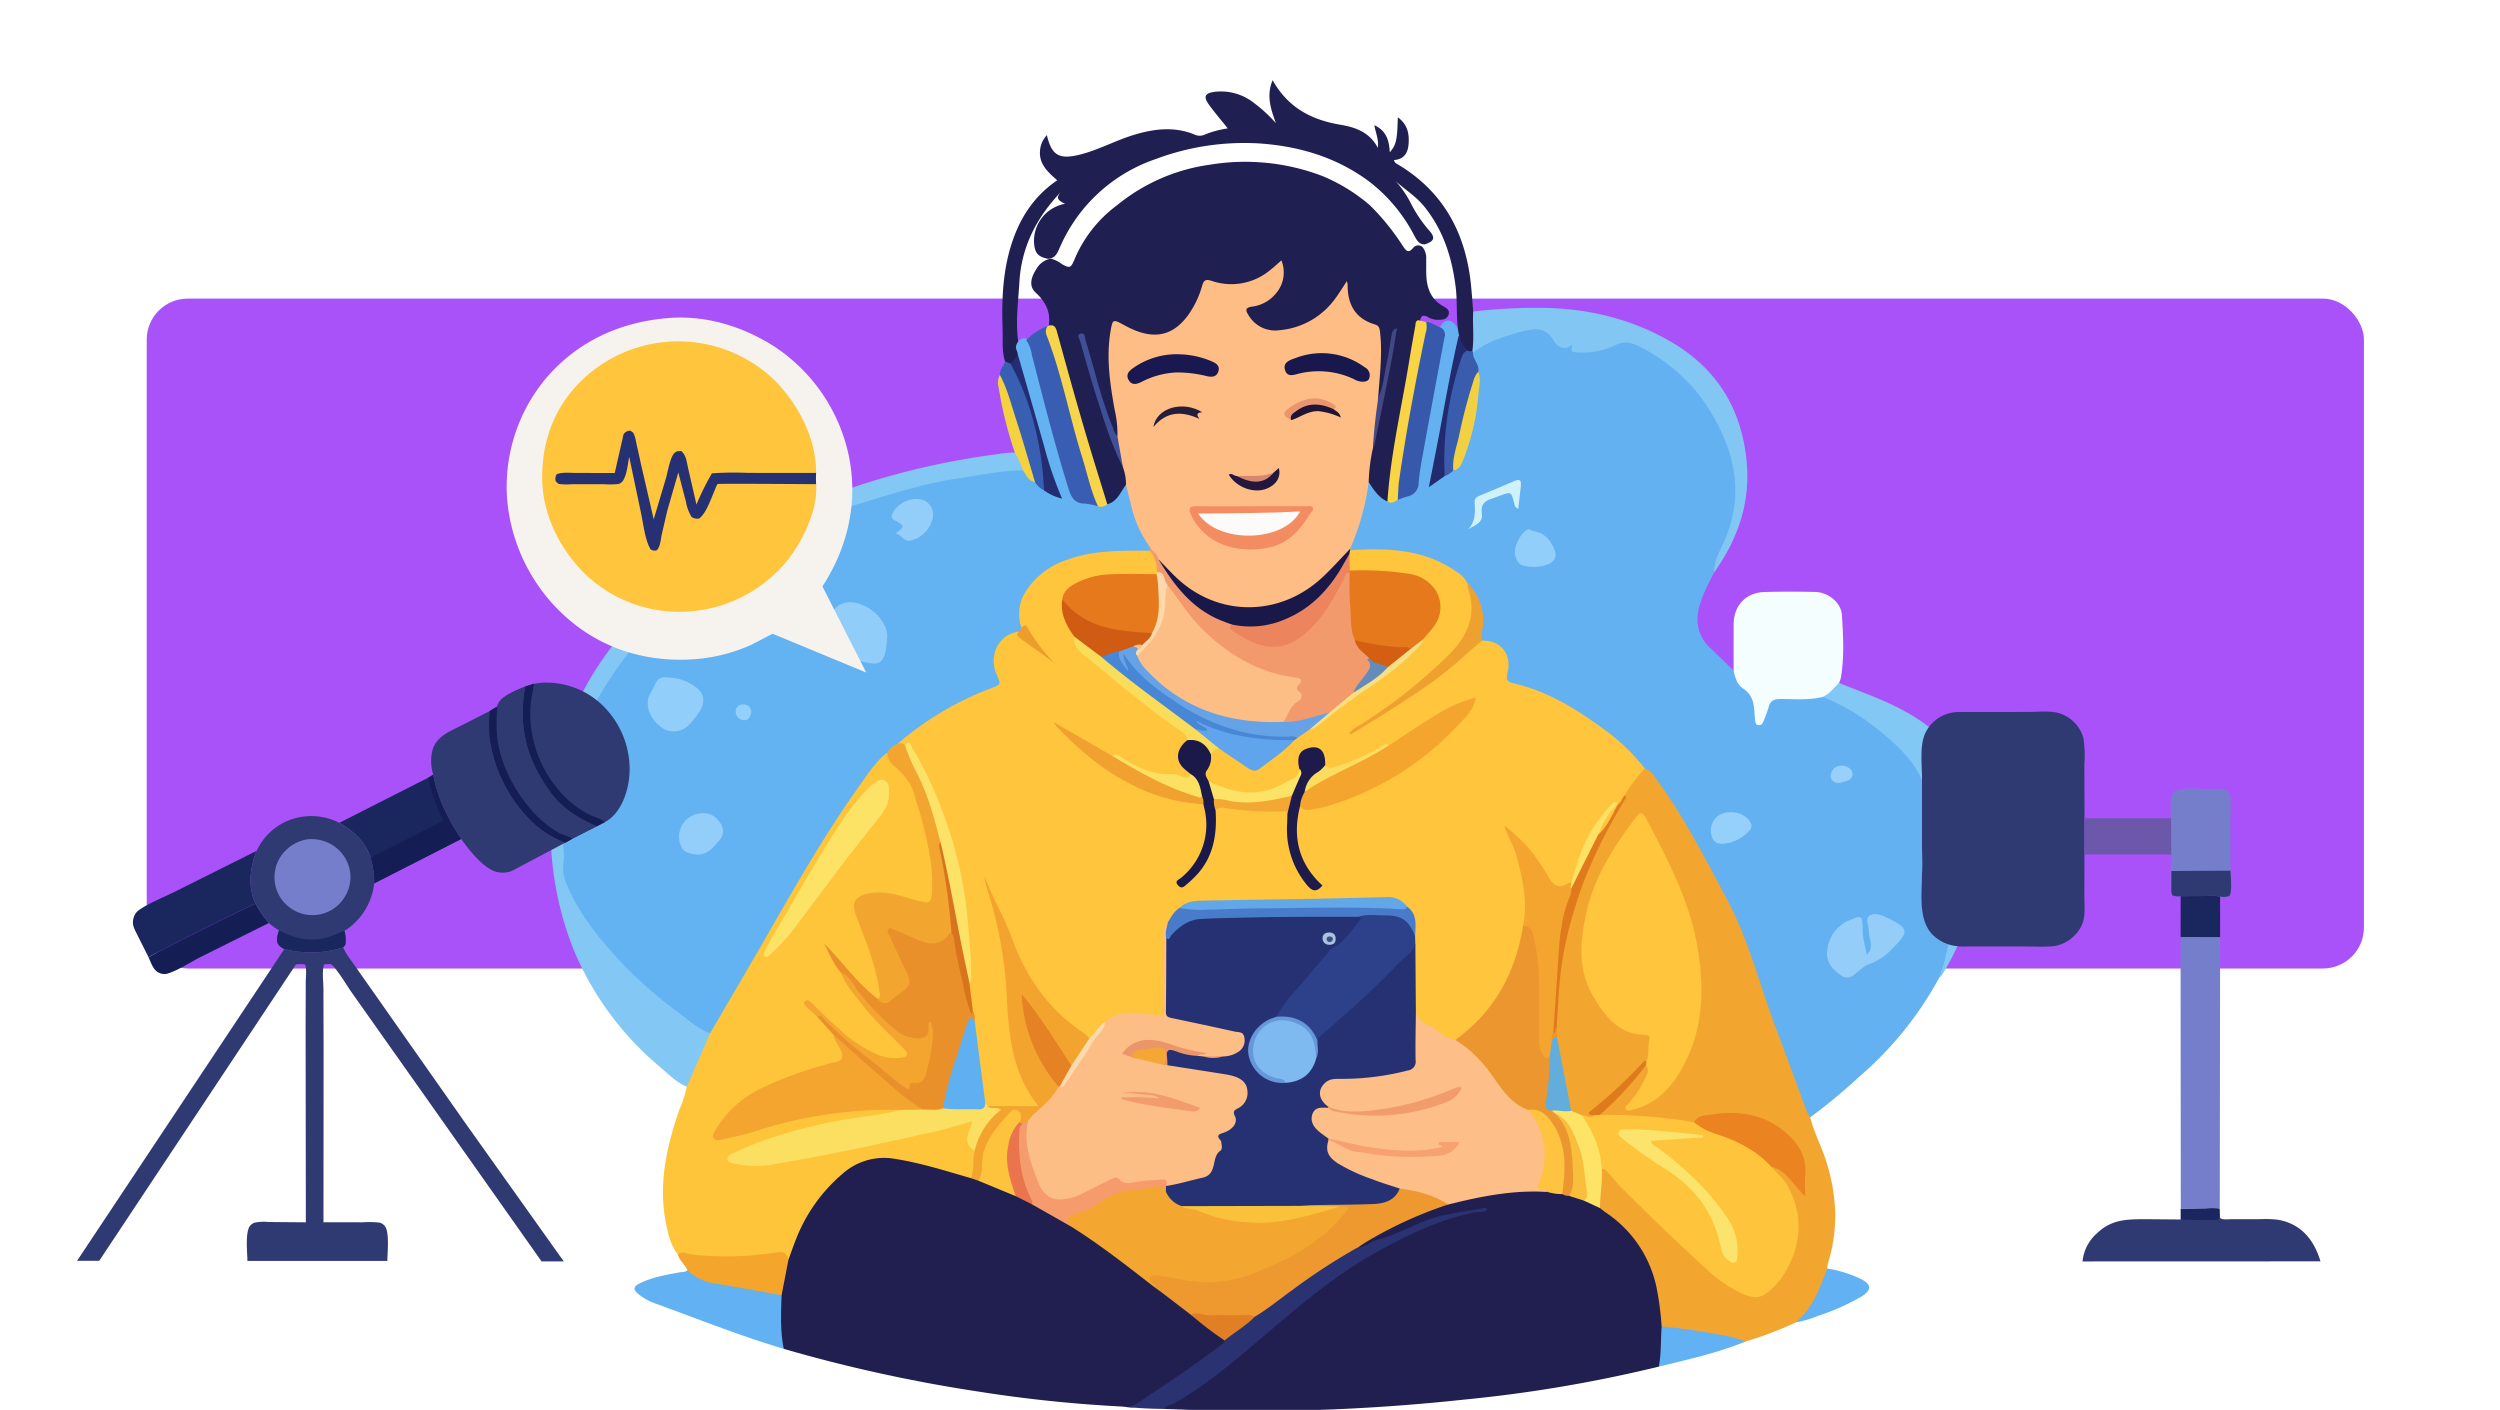 <svg xmlns="http://www.w3.org/2000/svg" xmlns:xlink="http://www.w3.org/1999/xlink" width="610" height="344" viewBox="0 0 610 344">
  <defs>
    <clipPath id="clip-path">
      <rect id="Rectángulo_418191" data-name="Rectángulo 418191" width="610" height="344" transform="translate(810 9542)" fill="#fff" stroke="#707070" stroke-width="1"/>
    </clipPath>
    <clipPath id="clip-path-2">
      <rect id="Rectángulo_418186" data-name="Rectángulo 418186" width="349.559" height="324.74" transform="translate(0 0)" fill="none"/>
    </clipPath>
    <filter id="Trazado_1049665" x="114.626" y="68.48" width="105.736" height="104.627" filterUnits="userSpaceOnUse">
      <feOffset dy="3" input="SourceAlpha"/>
      <feGaussianBlur stdDeviation="3" result="blur"/>
      <feFlood flood-opacity="0.161"/>
      <feComposite operator="in" in2="blur"/>
      <feComposite in="SourceGraphic"/>
    </filter>
    <clipPath id="clip-path-3">
      <rect id="Rectángulo_418187" data-name="Rectángulo 418187" width="97.366" height="134.166" fill="none"/>
    </clipPath>
    <clipPath id="clip-path-4">
      <rect id="Rectángulo_418188" data-name="Rectángulo 418188" width="134.83" height="141.207" fill="none"/>
    </clipPath>
  </defs>
  <g id="Enmascarar_grupo_1098819" data-name="Enmascarar grupo 1098819" transform="translate(-810 -9542)" clip-path="url(#clip-path)">
    <rect id="Rectángulo_418190" data-name="Rectángulo 418190" width="541" height="163.453" rx="10" transform="translate(845.801 9614.861)" fill="#aa52f9"/>
    <g id="Grupo_1204569" data-name="Grupo 1204569" transform="translate(-28.801 -11.286)">
      <g id="Grupo_1204562" data-name="Grupo 1204562" transform="translate(973.074 9572.861)">
        <g id="Grupo_1204561" data-name="Grupo 1204561" transform="translate(0 0)" clip-path="url(#clip-path-2)">
          <path id="Trazado_1049539" data-name="Trazado 1049539" d="M2705.386,849.795c-1.568,3.086-3.251,6.15-3.889,9.584a9.439,9.439,0,0,0,3.061,9.006c1.878,1.772,3.714,3.589,5.569,5.386.778.248,1.043.95,1.391,1.577a4.4,4.4,0,0,0,.411.762c2.3,2.663,4.81,5.214,4.26,9.323,1.206-1.014,1.393-2.191,1.836-3.229a3.38,3.38,0,0,1,3.348-2.271c3.538-.026,7.077,0,10.612-.263a46.95,46.95,0,0,1,23.274,17.782c3.8,5.361,5.375,11.846,6.906,18.187a65.974,65.974,0,0,1,1.484,23.281,27.022,27.022,0,0,1-3.349,9.792,85.767,85.767,0,0,1-19.583,24.219,136.174,136.174,0,0,1-11.887,9.836c-1.292-.132-1.494-1.232-1.853-2.146-5.167-13.161-9.729-26.539-14.367-39.892-2.528-7.279-6.457-13.922-10.1-20.691a170.12,170.12,0,0,0-10.935-18.015,15.5,15.5,0,0,0-3.477-3.855c-2.639-2.583-4.909-5.524-7.881-7.793-7.137-5.45-14.541-10.362-23.394-12.634-2.219-.569-2.711-1.318-2.582-3.354.288-4.54-.485-5.76-4.656-7.336a2.65,2.65,0,0,1-1.118-.65c-.746-1.146-.365-2.37-.292-3.593a13.027,13.027,0,0,0-3.493-9.926c-4.515-5.108-10.509-6.773-16.989-7.544-3.736-.445-7.493-.1-11.212-.623a1.284,1.284,0,0,1-.4-.577,3.215,3.215,0,0,1,.361-2.293,41.115,41.115,0,0,0,3.488-12.383,4.276,4.276,0,0,1,.5-1.635c.979-.949,1.388.079,1.853.6a15.792,15.792,0,0,0,3.376,3.292c.991.392,1.855-.12,2.754-.4,3.051-.753,4.042-2.807,4.42-5.821,1.309-10.434,3.731-20.684,5.525-31.041a10.441,10.441,0,0,0,.057-4.3c1-2.175,2.584-2.385,3.988-.524a9.721,9.721,0,0,1,1.14,2.549c-.1,3.708-1.423,7.183-2.134,10.777-1.563,7.9-2.6,15.886-4.441,23.916,1.015,0,1.508-.711,2.172-1.015.953-.342,1.624-1.163,2.562-1.529,1.277-.68,1.611-2.008,2.047-3.19a51.685,51.685,0,0,0,3.24-14.5c.12-1.831,1.075-3.647.232-5.519-.194-1.693-1.52-3.149-1.052-4.982a2.239,2.239,0,0,1,.8-1.011,29.54,29.54,0,0,1,15.652-5.3c1.419-.071,2.392.893,3.274,1.91,1.115,1.286,2.285,2.493,4.249,2.016a.745.745,0,0,1,.631.1c3.383,3,6.787.824,10-.214a7.869,7.869,0,0,1,6.471.264c11.662,6,19.4,15.185,22.972,27.881,2.389,8.491.682,16.376-3.094,24.032a38.621,38.621,0,0,0-1.731,3.971" transform="translate(-2421.399 -729.726)" fill="#64b1f1"/>
          <path id="Trazado_1049540" data-name="Trazado 1049540" d="M829.679,3585.908a331.972,331.972,0,0,1-34.825-3.612,369.1,369.1,0,0,1-47.767-10.463c-2.089-2.235-1.228-5.073-1.447-7.651a23.129,23.129,0,0,1,.217-5.161,44.577,44.577,0,0,1,1.583-8.942c2.435-7.524,5.816-14.479,11.708-20,4.461-4.184,9.325-6.484,15.724-5.308a133.074,133.074,0,0,1,17.832,4.658c.7.331,1.458.509,2.138.882a82.549,82.549,0,0,1,8.941,3.545c1.416.668,2.755,1.486,4.162,2.173,3.2,1.683,6.281,3.588,9.451,5.33a166.369,166.369,0,0,1,19.213,13.964,5.907,5.907,0,0,0,1.277.8c3.038,2.251,6.048,4.54,8.907,7.02,2.163,1.576,4.3,3.184,6.428,4.805.682.521,1.461.967,1.745,1.869.113,1.046-.652,1.539-1.33,2.068-6.273,4.891-12.927,9.235-19.547,13.628-1.393.924-2.915.535-4.409.4" transform="translate(-690.116 -3262.284)" fill="#201f50"/>
          <path id="Trazado_1049541" data-name="Trazado 1049541" d="M2132.3,3678.231a339.755,339.755,0,0,1-47.519,8.047,484.355,484.355,0,0,1-57.961,2.759c-5.071-.078-10.139-.321-15.208-.488-.456-.775.194-1.067.662-1.32,9.856-5.313,18.058-12.82,26.527-19.972,8.6-7.261,17.393-14.233,27.49-19.375,6.911-3.52,13.868-6.867,20.489-7.547a65.056,65.056,0,0,0-18.032,5.97c-2.572,1.267-5.495,1.806-8.108,3.087a1.38,1.38,0,0,1-1.625-.228c-.027-1.479,1.225-1.839,2.18-2.377,6.174-3.477,12.436-6.766,19.332-8.634a5.08,5.08,0,0,0,.593-.27c7.827-2.167,15.72-3.779,23.913-2.927a25.969,25.969,0,0,1,3.512.467c.646.182,1.316.276,1.957.484,1.194.481,2.468.737,3.653,1.252,1.423.531,2.723,1.326,4.119,1.917,8.508,5.034,13.152,12.627,14.74,22.249.4,2.438.516,4.9.719,7.359-.14,1.861-.173,3.724-.129,5.586a5.2,5.2,0,0,1-1.3,3.961" transform="translate(-1861.829 -3364.347)" fill="#201f50"/>
          <path id="Trazado_1049542" data-name="Trazado 1049542" d="M444.671,2308.357c-6.112-1.752-12.152-3.693-18.483-4.694a15.19,15.19,0,0,0-12.85,3.661,39.806,39.806,0,0,0-11.324,15.939c-.667,1.646-1.233,3.334-1.845,5-3.08-1.587-6.224-.28-9.332-.171-5.923.208-11.856.766-17.649-1.08-1.784-2.315-2.416-5.081-2.948-7.848-1.833-9.529.223-18.6,3.324-27.55a29.01,29.01,0,0,0,1.8-5.561c-.443-.992.052-1.834.439-2.688,1.582-3.5,3.109-7.019,4.655-10.532.748-2.637,2.551-4.7,3.919-6.984,7.46-12.434,14.321-25.217,21.948-37.55,4.651-7.521,9.326-15.034,14.972-21.873.815-.988,1.513-2.439,3.284-1.827a30.675,30.675,0,0,0,4.274,4.9,7.224,7.224,0,0,1,1.871,2.645c2.877,8.085,5.37,16.254,5.25,24.97a15.41,15.41,0,0,1-.088,1.956c-.341,2.4-1.453,3.187-3.751,2.474-2.5-.775-5.08-1.193-7.61-1.828a10.458,10.458,0,0,0-4.95.079c-2.213.5-2.922,1.594-2.227,3.8,1.133,3.6,2.682,7.047,3.892,10.62a59.42,59.42,0,0,1,1.844,8.271,2.325,2.325,0,0,1-.511,2.236c-1.082.571-1.808-.186-2.5-.771a71.918,71.918,0,0,1-9.737-10.723,45.09,45.09,0,0,1,3.09,4.748c2.3,4.58,5.729,8.313,9.164,12.026,1.869,2.021,3.913,3.877,5.808,5.876.693.73,1.57,1.546,1.11,2.64-.444,1.058-1.618,1.1-2.631,1.2-3.788.366-6.913-1.331-9.866-3.355-4.19-2.872-7.768-6.471-11.431-9.9.615.753,1.391,1.413,2.069,2.165,1.277,1.71,3.19,2.875,4.164,4.846a26.568,26.568,0,0,0,1.428,2.682c1.382,2.235.774,3.888-1.71,4.705-2.757.907-5.618,1.479-8.349,2.465-6.015,2.174-12.023,4.378-16.65,9.1a15.675,15.675,0,0,0-2.33,2.865c-.464.775-1.53,1.629-.937,2.447.56.772,1.786.18,2.654-.024,2.329-.549,4.663-1.1,6.933-1.873,10.277-3.48,20.9-4.77,31.686-4.966,1.13-.02,2.355-.218,3.274.768-.137,1.183-1.131,1.141-1.938,1.323-4.244.959-8.578,1.388-12.858,2.145a111.539,111.539,0,0,0-23.966,6.938,3.5,3.5,0,0,0-2.154,1.5,4.068,4.068,0,0,0,2.808.783,44.541,44.541,0,0,0,11.451-.924c11.715-2.378,23.449-4.663,35.107-7.316,2.265-.516,4.443-1.331,6.693-1.894,2.31-.579,3.031.022,2.289,2.184a5.48,5.48,0,0,0,.878,5.492c.342,1.7-.1,3.365-.217,5.042-.045.676-.294,1.423-1.243,1.435" transform="translate(-342.059 -2040.471)" fill="#fec53b"/>
          <path id="Trazado_1049543" data-name="Trazado 1049543" d="M3319.316,2392.963a70.893,70.893,0,0,0-1.28-9.666,29.1,29.1,0,0,0-12.245-18.052c-.534-.359-1.025-.781-1.536-1.173a2.087,2.087,0,0,1-.758-1.7c.387-2.458,0-4.979.625-7.41.8-1.3,1.709-.708,2.55-.074a30.436,30.436,0,0,1,2.8,3.031c7.835,7.759,15.545,15.653,24.015,22.738a20.631,20.631,0,0,0,7.168,4.033,4.34,4.34,0,0,0,4.281-.79c6.667-5.351,8.961-16.446,4.956-23.995a17.982,17.982,0,0,0-2.811-3.582c-.6-.659-1.5-1.263-.993-2.409,1.3-.712,2.216.141,3.119.825a26.928,26.928,0,0,1,4.138,4.268c1.157-9.032-4.867-16.314-14.171-17.122-4.166-.362-8.413-.567-12.226,1.815-1.981.338-3.869-.347-5.8-.539a109.417,109.417,0,0,0-14.7-.877,3.883,3.883,0,0,1-1.692-.309c-1.187-.665-.711-1.575-.068-2.129a88.139,88.139,0,0,0,10.014-10.549.889.889,0,0,1,1.011-.182c1.3.983.837,2.185.359,3.337a33.275,33.275,0,0,1-4.2,6.78,11.464,11.464,0,0,0,6.075-2.9,24.632,24.632,0,0,0,7.418-10.309,47.92,47.92,0,0,0,2.651-17.923c-.239-13.587-6.444-25.132-12.164-36.855-1.381-2.829-1.579-2.672-3.476-.16a59.873,59.873,0,0,0-8.976,15.582c-2.034,5.6-3.3,11.344-2.647,17.273a20.558,20.558,0,0,0,10.581,16.335,8.537,8.537,0,0,0,3.572.815c1.1.112,2.138.549,2.066,1.792-.106,1.846.2,3.788-.853,5.5a7.187,7.187,0,0,0-2.169,1.707,66.923,66.923,0,0,1-11.916,11.05c-.25-.031-.039.5-.042.206,0-.089.056-.1.148-.124.487-.127.856-.093.846.547-.985,1.222-2.128.511-3.234.272a4.719,4.719,0,0,1-3.045-1.866,19.014,19.014,0,0,1-1.345-5.473c-.638-4.012-1.731-7.937-2.232-11.973-.012-.844-.009-1.687-.01-2.53a99.391,99.391,0,0,1,9.334-42.945c1.615-3.476,3.648-6.749,5.563-10.074a13.615,13.615,0,0,0,1.761-3.713c1.182-2.725,2.5-5.347,5.393-6.7,1.743.689,2.568,2.283,3.575,3.677,6.431,8.908,11.361,18.692,16.522,28.341,5.374,10.046,8.026,21.122,12.036,31.684,2.546,6.708,4.982,13.459,7.489,20.182a7.565,7.565,0,0,0,.789,1.281c.816,3.476,2.528,6.622,3.649,9.988,2.8,8.415,3.368,16.87.733,25.433a11.569,11.569,0,0,0-.26,1.484c.438,2.139-.7,3.911-1.467,5.716-1.3,3.053-2.9,5.947-6.148,7.433a91.144,91.144,0,0,1-12.209,4.637c-4.42.061-8.619-1.452-12.981-1.831-1.642-.142-3.264-.532-4.912-.648a3.894,3.894,0,0,1-2.672-1.185" transform="translate(-3048.152 -2088.896)" fill="#f3a62f"/>
          <path id="Trazado_1049544" data-name="Trazado 1049544" d="M39.023,1362.776,33.3,1375.857c-2.519-1.066-4.418-3.024-6.435-4.734A74.883,74.883,0,0,1,5.931,1343a78.917,78.917,0,0,1-5.71-25.266c-1.444-19.209,4.2-36.145,16.171-51.035,5.94-7.386,13.2-13.333,21.035-18.672A149.945,149.945,0,0,1,77.919,1228.3a184.111,184.111,0,0,1,31.12-6.768,23.8,23.8,0,0,1,4.31-.41,3.833,3.833,0,0,1,2.158,4.391,2.9,2.9,0,0,1-2.189.766c-21.772,2.139-42.393,8.418-62.029,17.846a84.763,84.763,0,0,0-26.767,20.559,92.569,92.569,0,0,0-14.8,21.672c-4.56,9.628-6.812,19.7-5.683,30.4a5.852,5.852,0,0,1,.055,1.52c-1.061,6.609,2.127,11.816,5.664,16.844,7.018,9.979,16.019,17.923,25.943,24.889a13.131,13.131,0,0,1,3.326,2.769" transform="translate(0 -1130.274)" fill="#83c8f4"/>
          <path id="Trazado_1049545" data-name="Trazado 1049545" d="M1483.294,68.64c-.835-2.529-.518-5.165-.607-7.744-.237-6.832-.027-13.655,1.971-20.271,1.983-6.564,5.422-12.165,11.356-16.207-2.216-1.948-4.383-3.835-4.216-7.031a6.209,6.209,0,0,1,1.692-3.987c1.129,4.912,2.976,5.986,7.873,4.8,4.6-1.119,8.76-3.453,13.269-4.831,5.041-1.54,10.078-2.168,15.107-.011a2.921,2.921,0,0,0,2.3-.1,24.077,24.077,0,0,1,5.586-1.5c-1.586-1.983-3.121-3.773-4.509-5.67-1.553-2.124-1.1-2.986,1.559-3.284a13.06,13.06,0,0,1,9.542,2.9,35.216,35.216,0,0,1,5.135,4.764c-1.158-3.328-2.413-6.618-.781-10.465,3.751,6.711,9.51,9.679,16.471,10.851,3.711.625,7.178,1.8,9.2,5.648.272-2.081-.566-3.747-.852-5.526,2.522,1.187,3.61,3.122,3.761,6.623,1.565-1.842,1.807-2.867,1.968-8.541,2.436,1.76,2.852,4.132,2.6,6.732-.2,2.116-1.228,3.549-3.543,3.686.189.835.882,1.018,1.407,1.342,11.022,6.782,16.24,16.981,17.428,29.555.191,2.021.335,4.048.5,6.071,1.479,2.989.961,6.059.375,9.131-.422.724-.93,1.265-1.872.86-1.834-.863-1.918-2.544-1.971-4.237-.8-3.858-.321-7.8-.806-11.7-.9-7.207-3-13.854-7.612-19.6-2.026-2.528-4.75-4.212-7.012-6.248a24.6,24.6,0,0,1,3.615,5.256,32.079,32.079,0,0,0,4.462,6.674c1.675,1.834,1.367,2.7-1.009,3.482-1.418,0-1.945-1.048-2.51-2.085A39.691,39.691,0,0,0,1572.3,24.85c-7.975-6-17.1-8.725-26.9-9.418a61.573,61.573,0,0,0-25.407,3.824,39.272,39.272,0,0,0-23.224,21.274c-.634,1.373-1.079,2.932-2.993,3.051-2.321-.45-3.17-1.332-3.39-3.521a9.181,9.181,0,0,1,7.535-9.9c-1.932-.911-2.156-1.5-1.08-2.834-5.82,6.138-9.548,13.285-10.051,21.824-.3,5.124-1.06,10.262-.179,15.407a7.856,7.856,0,0,1,.3,2.336,3.037,3.037,0,0,1-2.157,2.517,1.452,1.452,0,0,1-1.457-.768" transform="translate(-1372.321 -0.004)" fill="#1f1f51"/>
          <path id="Trazado_1049546" data-name="Trazado 1049546" d="M3903.149,1703.312c-3.423.829-6.909.494-10.369.5-1.531,0-2.445.408-2.835,1.959a28.493,28.493,0,0,1-1.176,3.26c-.237.615-.519,1.285-1.346,1.152-.734-.118-.733-.79-.794-1.363-.053-.5-.108-1.007-.132-1.512-.113-2.418-.5-4.578-2.841-6.1-1.375-.893-1.912-2.67-2.261-4.334,0-3.765,0-7.531.009-11.3.015-4.535,2.947-7.718,7.474-7.865,4.124-.134,8.256-.1,12.383-.023,3.141.057,6.358,2.526,6.556,5.614.327,5.106.62,10.258-.255,15.362a7.4,7.4,0,0,1-.433,1.221c-.488,2.116-1.716,3.374-3.981,3.425" transform="translate(-3592.668 -1552.829)" fill="#f4fefe"/>
          <path id="Trazado_1049547" data-name="Trazado 1049547" d="M4173.825,1980.347c1.653-.763,2.712-2.216,3.981-3.425,5.022,2.055,10.154,3.82,14.992,6.347,10.8,5.645,18.211,14.013,19.725,26.308a53.611,53.611,0,0,1-4.664,28.814,64.227,64.227,0,0,1-4.532,9.138c-.317.484-.526,1.039-1.083,1.32a49.335,49.335,0,0,0,3.006-18.089,74.322,74.322,0,0,0-7.393-30.568c-2.72-5.666-7.589-9.62-12.487-13.393a50.451,50.451,0,0,0-11.545-6.453" transform="translate(-3863.345 -1829.864)" fill="#82c8f4"/>
          <path id="Trazado_1049548" data-name="Trazado 1049548" d="M3023.939,756.9c.445-3.17.013-6.357.193-9.532a130.717,130.717,0,0,1,16.893-.9c11.39.15,22.139,2.766,31.91,8.612,10.7,6.4,16.562,15.965,17.877,28.453,1.084,10.3-2.027,19.238-7.881,27.467-.09-2.5,1.113-4.64,2.106-6.781,5.712-12.308,2.9-23.562-4.177-34.26A41.8,41.8,0,0,0,3065,756.084c-2.01-1.057-3.847-1.738-6.305-.464a18.418,18.418,0,0,1-9.875,1.659c-1.239-.092-.364-1.153-.622-1.829-2.042,1.869-3.77.111-4.448-1.035-2.106-3.554-5.071-2.865-7.984-2.092-4.125,1.093-8.212,2.4-11.675,5.079a.341.341,0,0,1-.208-.3c0-.133.02-.2.055-.2" transform="translate(-2798.945 -690.928)" fill="#82c7f4"/>
          <path id="Trazado_1049549" data-name="Trazado 1049549" d="M1933.748,3708.722c1.771.024,2.979-1.4,4.58-1.793,4.484-1.1,8.463-3.482,12.8-5,4.3-1.5,8.73-1.9,13.113-2.732a.905.905,0,0,1,1.051.394c-.9.8-2.069.423-3.056.621-8.635,1.729-16.436,5.513-24.045,9.733-10.371,5.752-19.267,13.483-28.251,21.12-6.714,5.707-13.447,11.432-21.185,15.8-.781.441-1.9.335-2.364,1.327a98.814,98.814,0,0,1-10.218-.578c2.569.5,4.259-1.241,6.133-2.458,6.176-4.012,12.22-8.215,18.089-12.667.354-.268.7-.508.745-1,.06-1.068.89-1.558,1.6-2.143,1.753-1.447,3.734-2.589,5.442-4.095a272.5,272.5,0,0,1,22.438-15.611c.931-.56,1.815-1.552,3.131-.92" transform="translate(-1736.607 -3423.991)" fill="#2a3272"/>
          <path id="Trazado_1049550" data-name="Trazado 1049550" d="M312.206,3908.408c-.137,4.375-.353,8.753.54,13.086-10.546-3.142-20.762-7.22-31.087-10.986a13.849,13.849,0,0,1-4.543-2.5c-1.152-1.019-1.032-1.717.323-2.415,3.143-1.616,6.579-2.142,9.985-2.782.629-.118,1.32.027,1.82-.525a1.074,1.074,0,0,1,.847.036c4.56,2.965,9.959,2.764,14.986,3.951,1.615.381,3.264.657,4.908.921a3.161,3.161,0,0,1,2.221,1.21" transform="translate(-255.774 -3611.946)" fill="#62b1f2"/>
          <path id="Trazado_1049551" data-name="Trazado 1049551" d="M443.782,3854.318c-5.634-1-11.256-2.068-16.906-2.968a11.73,11.73,0,0,1-6.057-3.15c-.623-1.363-1.921-2.31-2.34-3.8,1.082-.985,2.2-.18,3.287-.035a78.152,78.152,0,0,0,19.555-.312c1.529-.179,3.572-1.008,4.139,1.6l-1.678,8.669" transform="translate(-387.349 -3557.856)" fill="#f4a52c"/>
          <path id="Trazado_1049552" data-name="Trazado 1049552" d="M3636.646,4087.619a156.374,156.374,0,0,1,17.062,2.6c1.188.26,2.336.7,3.5,1.062-6.4,2.608-13.1,4.175-19.786,5.8l-1.474.358c.648-3.243.454-6.546.7-9.818" transform="translate(-3365.481 -3783.552)" fill="#61b1f3"/>
          <path id="Trazado_1049553" data-name="Trazado 1049553" d="M1475.859,922.683l1.284.451c1.194.343,1.664,1.37,2.1,2.354,3.713,8.469,6.3,17.224,6.634,26.541a3.279,3.279,0,0,1-.235,1.912c-1.993.834-2.557-.731-3.315-1.973-2.279-7.564-4.519-15.142-7.066-22.624a8.017,8.017,0,0,1-.66-3.386c-.094-1.29.858-2.177,1.262-3.275" transform="translate(-1364.886 -854.047)" fill="#385fb2"/>
          <path id="Trazado_1049554" data-name="Trazado 1049554" d="M4085.879,3910.935c4.065-3.5,5.854-8.315,7.615-13.149a30.191,30.191,0,0,1,8.262,2.557c2.627,1.342,2.66,2.731.035,4.325a55.475,55.475,0,0,1-10.509,4.663,26.551,26.551,0,0,1-5.4,1.6" transform="translate(-3781.941 -3607.84)" fill="#62b1f3"/>
          <path id="Trazado_1049555" data-name="Trazado 1049555" d="M1469.06,966.712c1.785,3.337,2.692,7,3.853,10.564,1.679,5.151,3.147,10.371,4.705,15.562-2.135.154-2.9-.583-2.96-2.852a20.722,20.722,0,0,0-1.961-4.336,95.268,95.268,0,0,1-3.932-15.781,4.094,4.094,0,0,1,.294-3.156" transform="translate(-1359.349 -894.801)" fill="#f4d23f"/>
          <path id="Trazado_1049556" data-name="Trazado 1049556" d="M1320.721,1584.833c-1.669,2.168-3.6,4.144-4.856,6.614a3.215,3.215,0,0,1-1.641,2.471c-2.424.244-3.078,2.473-4.189,4.008a35.582,35.582,0,0,0-5.9,13.169,2.927,2.927,0,0,1-1.052,2.078c-3.6,1.753-4.329,1.587-6.637-1.714-2.655-3.8-4.971-7.85-8.351-10.695a43.053,43.053,0,0,1,4.161,19.012,12.325,12.325,0,0,1-.52,3.641,41.625,41.625,0,0,1-14.449,26.6,6.364,6.364,0,0,1-2.841,1.528c-4.39-1.376-8.62-2.968-10.3-7.893a114.072,114.072,0,0,1,.054-13.7,7.051,7.051,0,0,0-.1-1.949,8.2,8.2,0,0,1-.05-1.9c.419-2.757.14-5.313-2.1-7.312a6.463,6.463,0,0,0-4.607-1.572c-11.733,0-23.461.45-35.193.575-4.077.043-8.258-.206-12.331.667a3.556,3.556,0,0,0-1.6.6,16.3,16.3,0,0,0-3.5,4.241,7.015,7.015,0,0,0-.628,3.586c0,5.35.023,10.7-.007,16.052-.015,2.7-.789,3.267-3.48,2.908-3.665-.489-7.351-.972-10.689,1.292a7.48,7.48,0,0,0-2.828,2.488c-.544.779-1.1,1.489-2.208,1.307a38.8,38.8,0,0,1-12.386-11.1c-5.908-8.545-9.134-18.372-12.284-26.807.664,2.982,2.749,6.865,3.682,11.13a81.05,81.05,0,0,1,1.614,12.493,102.9,102.9,0,0,0,2.353,18.748,29.354,29.354,0,0,0,4.2,9.5c.476.7,1.276,1.432.831,2.33-.485.978-1.622.941-2.528.85-3.377-.339-6.8.367-10.154-.474a4.743,4.743,0,0,1-1.015-1.1c-1.149-2.661-.909-5.523-1.213-8.309-.407-3.731-1.048-7.431-1.517-11.154a4.933,4.933,0,0,0-.215-2.872c.027-2.315-1.035-4.486-.912-6.814a8.452,8.452,0,0,0,.37-4.077c-.6-7.072-.847-14.189-2.333-21.157a107.254,107.254,0,0,0-11.853-31.65c-.264-.455-.472-.908-1.1-.862-.661-.337-1.467-.359-2.039-.908.088-1.285,1.159-1.779,2-2.417,6.221-4.7,12.738-8.9,20.149-11.515,1.569-.554,1.838-1.369,1.295-2.968-1.356-3.994-.327-7.377,2.727-9.762.988-.771,2.041-1.429,3.392-.933.179.536.166,1.062.807,1.479a36.372,36.372,0,0,1,6.216,5.018,16.967,16.967,0,0,1-4.152-4.677,6.374,6.374,0,0,0-2.751-2.639c-1.268-2.311-.863-4.649-.009-6.936,1.5-4.025,4.542-6.654,8.18-8.684,4.961-2.769,10.43-3.472,15.966-3.688,2.587-.1,5.224-.414,7.789.364a5.413,5.413,0,0,1,2.208,5.709,1.766,1.766,0,0,1-.411.621c-1.237.835-2.652.589-4.012.614-4.195.075-8.432-.359-12.516,1.009-2.35.787-4.734,1.57-5.693,4.237-.678,1.977.036,3.769.742,5.558.445,1.128,1.277,2.058,1.678,3.21a6.281,6.281,0,0,0,2.638,4.555c7.509,6.067,14.749,12.474,22.78,17.879,1.188.8,2.516,1.638,2,3.475a9.033,9.033,0,0,1-1.078,1.576,3.37,3.37,0,0,0,.378,4.315c.582.7,1.443,1.2,1.574,2.219a1.337,1.337,0,0,1-1.808,1.34c-2.459-.775-5.044-.4-7.516-1.065a26.873,26.873,0,0,1-7.1-3.2,5.224,5.224,0,0,0-3.016-1.079,58.7,58.7,0,0,1-13.592-8.074c3.831,2.931,6.906,6.02,10.345,8.694a51.123,51.123,0,0,0,23.364,9.893,4.768,4.768,0,0,1,2.274.639c1.352,1.8,1.45,3.93,1.295,6.014a16.977,16.977,0,0,1-5.2,11.4,3.386,3.386,0,0,0-1.267,1.908,17.563,17.563,0,0,0,7.237-13.751c.087-1.561-.365-3.21.671-4.643a3.6,3.6,0,0,1,2.9-.594,97.038,97.038,0,0,0,12.366.721c.921-.025,1.92-.176,2.613.7.779,1.654.382,3.42.436,5.138a18.888,18.888,0,0,0,4.266,11.831,7.346,7.346,0,0,0,1.038,1.108.662.662,0,0,0,.722.089c.213-.811-.525-1.194-.928-1.7a18.968,18.968,0,0,1-4.009-15.487,3.182,3.182,0,0,1,.941-2.134c7.253.305,13.453-2.8,19.618-6.045a70.149,70.149,0,0,0,18.029-13.457,23.991,23.991,0,0,0,4.375-5.786,20.24,20.24,0,0,0-5.455,2.147c-4,2.214-7.815,4.71-11.6,7.261a7.752,7.752,0,0,1-2.876,1.484c-1.459,0-2.566.907-3.716,1.578a54.609,54.609,0,0,1-9.093,3.838,2.484,2.484,0,0,1-3.253-.836,3.045,3.045,0,0,1-.382-1.216c-.171-1.565-.854-2.621-2.6-2.379a2.578,2.578,0,0,0-2.391,2.993,7.313,7.313,0,0,1-.006,1.5,3.521,3.521,0,0,1-2.906,3.532,6.111,6.111,0,0,0-1.588.677c-5.253,3.18-10.593,2.533-15.993.44a8.373,8.373,0,0,1-2.565-1.561,2.615,2.615,0,0,1-.62-3.141,27.126,27.126,0,0,0,.993-3.715,2.606,2.606,0,0,1,2.367-1.8c2.476.553,4.271,2.313,6.3,3.644,2.4,1.577,2.7,1.648,4.958-.009,2.382-1.745,4.676-3.6,6.9-5.537a9.721,9.721,0,0,1,.963-.76c1.046-.815,1.928-1.866,3.258-2.277,2.133-.709,3.635-2.358,5.29-3.716,4.413-3.621,9.512-6.293,13.855-9.947,2.883-2.425,6.247-4.5,8.022-8.076.629-.973,1.41-1.83,2.077-2.773,3.223-4.556,1.681-9.544-3.583-11.471-3.1-1.137-6.4-.946-9.62-1.251-1.361-.129-2.743.01-4.113-.048a3.036,3.036,0,0,1-2.563-.9c-.668-1.256-.184-2.571-.208-3.862a1.275,1.275,0,0,1,.664-.961c9.215-.612,18.237-.263,26.164,5.371a6.635,6.635,0,0,1,2.478,2.662c2.779,5.4,2.258,10.477-1.613,15.138a79.005,79.005,0,0,1-17.944,15.639c-2.4,1.562-4.789,3.138-7.208,4.671,6.446-4.025,12.673-8.37,18.851-12.79a89.356,89.356,0,0,0,8.66-7.245c.771-.715,1.441-1.707,2.749-1.4,4.57-.152,7.383,3.3,6.306,7.817-.306,1.285-.427,2.186,1.249,2.563,8.99,2.024,16.49,6.934,23.722,12.359a48.678,48.678,0,0,1,8.448,8.4" transform="translate(-1053.701 -1416.958)" fill="#fec53d"/>
          <path id="Trazado_1049557" data-name="Trazado 1049557" d="M1884.385,642.2a60.016,60.016,0,0,1-4.531,16.268c-4.37,7.153-10.452,12.141-18.627,14.247-11.068,2.851-22.182-2.34-28.251-11.255a7.709,7.709,0,0,0-2.627-3.209c-3.064-3.908-4.423-8.51-5.358-13.274-.137-.7-.253-1.409-.428-2.1-.178-1.487-.722-2.9-.845-4.4-.146-2.472-.937-4.829-1.309-7.26.33-2.95-.717-5.719-1.176-8.56-.892-5.53-1.646-11.05-.714-16.651a10.892,10.892,0,0,1,.311-1.49c.643-2.041,1.7-2.551,3.612-1.627a34.708,34.708,0,0,0,4.38,1.919,8.974,8.974,0,0,0,10.294-3.129,25.506,25.506,0,0,0,3.544-6.706c1.025-2.59,1.749-3.031,4.491-2.394a14.342,14.342,0,0,0,13.518-3.468c.691-.615,1.416-1.534,2.421-1.147,1.169.449,1.214,1.7,1.3,2.789a7.451,7.451,0,0,1-1.123,4.573,10.816,10.816,0,0,1-4.879,4.184c-.8.369-2.187.269-2.23,1.395-.049,1.255,1.109,1.956,2.135,2.528a8.746,8.746,0,0,0,6.766.462,17.963,17.963,0,0,0,10.972-7.664,11.857,11.857,0,0,1,1.956-2.6c.86-.76,1.554-.688,1.946.491a1.419,1.419,0,0,1,.107.421c.035,4.309,2.281,6.992,6.153,8.587,1.154.475,1.546,1.613,1.749,2.833.663,3.987.073,7.949-.292,11.9-.133,1.434-.123,2.889-.364,4.318-.437,3.839-1.03,7.66-1.124,11.531-.531,2.846-.118,5.89-1.775,8.5" transform="translate(-1684.699 -544.131)" fill="#febd84"/>
          <path id="Trazado_1049558" data-name="Trazado 1049558" d="M1659.931,346.078a44.187,44.187,0,0,1,1.067-8.465c1.179-9.044,3.6-17.861,4.892-26.883-.706,4.783-1.647,9.522-2.683,14.242-.112.509.135,1.484-1.006,1.129-.027-.009-.039-.115-.033-.173a1.107,1.107,0,0,1,.063-.208c.345-5.352,1.1-10.688.487-16.073-.1-.918-.146-1.71-1.214-2.024-4.844-1.427-6.739-4.9-6.706-9.71a5.962,5.962,0,0,0-.185-.892c-1,1.511-1.792,2.843-2.712,4.08a18.729,18.729,0,0,1-13.706,7.905,7.534,7.534,0,0,1-7.589-3.668c-.738-1.165-.861-1.859.889-2.085a8.926,8.926,0,0,0,5.78-3.182,7.846,7.846,0,0,0,1.359-8.1c-1.02.884-1.893,1.731-2.855,2.459a14.766,14.766,0,0,1-14.162,2.54c-1.4-.456-1.911-.211-2.313,1.155a22.734,22.734,0,0,1-3.574,7.406c-3.332,4.406-7.3,5.587-12.45,3.66a24.99,24.99,0,0,1-3.14-1.491c-2.6-1.415-2.7-1.4-3.21,1.661-1.072,6.414-.107,12.724,1.009,19.028a25.339,25.339,0,0,1,.685,6.467c-1.439.1-1.5-1.165-1.822-2-2.324-5.98-3.975-12.175-5.731-18.335a17.927,17.927,0,0,1-.628-2.3c2.4,10.314,6.387,20.123,9.521,30.2a12.081,12.081,0,0,1,.754,4.306,6.173,6.173,0,0,1-2.755,4.587,1.819,1.819,0,0,1-2.19.218,5.022,5.022,0,0,1-1.211-2.5c-3.841-12.128-7.342-24.355-10.671-36.633-.413-1.521-.691-3.126-2.091-4.155.7-3.459-.619-6.1-3.145-8.428-1.527-1.41-1.334-3.393.2-5.728a5.047,5.047,0,0,1,3.561-2.549,8.018,8.018,0,0,1,2.682,1.354c1.871,1.031,2.147.975,3.017-1.08a31.717,31.717,0,0,1,10.431-13.306,45.537,45.537,0,0,1,22.657-9.884,52.853,52.853,0,0,1,27.405,2.754,43.1,43.1,0,0,1,11.622,7.146,58.672,58.672,0,0,1,8.026,9.91c.733,1.066,1.249,2,2.5.513a1.574,1.574,0,0,1,2.332-.207,4.379,4.379,0,0,1,.874,3.049c.046,1.371-.036,2.745.048,4.114.187,3.042,1.208,5.62,4.032,7.21.811.456,1.776.985,1.372,2.147s-1.507,1.206-2.54,1.219a4.748,4.748,0,0,1-2.484-.663c-1.361-.8-1.814-.105-1.962,1.144q-3.481,18.565-6.522,37.2c-.167,1.008-.051,2.029-.2,3.031-.191,1.267-.116,2.634-1.2,3.607-2.178-.94-3.345-2.86-4.574-4.72" transform="translate(-1460.246 -248.014)" fill="#201f51"/>
          <path id="Trazado_1049559" data-name="Trazado 1049559" d="M2776.175,793.154c1.376,0,2.374,1,3.612,1.364a1.948,1.948,0,0,1,.9,2.331q-2.792,14.707-5.455,29.439a58.674,58.674,0,0,0-.868,6.007,3.373,3.373,0,0,1-2.886,3.456,17.5,17.5,0,0,0-2.223.807c-1.109-1.234-.87-2.721-.658-4.132,1.868-12.43,4.052-24.8,6.689-37.1a4.482,4.482,0,0,1,.889-2.175" transform="translate(-2562.482 -734.154)" fill="#3659ac"/>
          <path id="Trazado_1049560" data-name="Trazado 1049560" d="M4197.5,2745.128c1.94-2.111.457-3.966.491-5.716.026-1.327-.95-3.124.186-3.87,1.253-.823,3.015-.111,4.479.605,5.054,2.473,5.218,3.3,1.324,7.192a14.7,14.7,0,0,1-5.771,4.008c-1.439.477-2.629,1.74-3.9,2.693a2.437,2.437,0,0,1-3.18.029c-2.026-1.383-3.542-3.17-3.317-5.671a9.04,9.04,0,0,1,4.866-7.5,1.618,1.618,0,0,1,.2-.08c2.867-1.035,3.662-2.116,3.605,2.336-.023,1.836.6,3.681,1.013,5.972" transform="translate(-3876.272 -2531.712)" fill="#93cdf8"/>
          <path id="Trazado_1049561" data-name="Trazado 1049561" d="M1993.054,1539.6c1.784,1.791,3.46,3.706,5.369,5.351,10.154,8.748,24.553,8.352,34.57-.959,2.378-2.211,4.536-4.658,6.8-7a.375.375,0,0,0,0,.36q-.1.46-.193.922c-2.395,9.5-13.1,18.1-22.865,18.259-1.98.032-4.063.781-5.963-.454-6.375-1.592-10.964-5.648-14.792-10.747-.823-1.1-1.583-2.242-2.387-3.353a2.246,2.246,0,0,1-.541-2.381" transform="translate(-1844.635 -1422.663)" fill="#1a1749"/>
          <path id="Trazado_1049562" data-name="Trazado 1049562" d="M2755.315,787.5a4.826,4.826,0,0,1-.132,2.761c-2.462,11.831-4.682,23.706-6.418,35.666-.239,1.641-.252,3.315-.369,4.975-.788.465-1.556,1.053-2.515.381.784-11.684,3.5-23.07,5.362-34.586.441-2.72.932-5.432,1.42-8.144.1-.543-.014-1.2.653-1.508l2,.454" transform="translate(-2541.621 -728.502)" fill="#f9d444"/>
          <path id="Trazado_1049563" data-name="Trazado 1049563" d="M2928.427,885.734c.052.167.1.334.153.5-.109,1.7,1.69,2.879,1.27,4.662-.455,3.529-1.795,6.838-2.572,10.29-.875,3.886-1.928,7.733-2.594,11.665a3.873,3.873,0,0,1-.919,2.157,6.11,6.11,0,0,1-2.1,1.34c-1.057-.75-.9-1.894-.94-2.959-.246-5.9,1.026-11.628,2.071-17.377a48.892,48.892,0,0,1,1.99-8.181c.4-1.087.75-2.483,2.479-2.139a1,1,0,0,0,1.16.039" transform="translate(-2703.433 -819.761)" fill="#395cad"/>
          <path id="Trazado_1049564" data-name="Trazado 1049564" d="M2652.771,1663.821c-4.015,3.419-7.824,7.07-12.15,10.137-6.27,4.446-12.807,8.46-19.358,12.46-.222.135-.48.372-.863.009.938-1.221,2.376-1.814,3.589-2.607a126.542,126.542,0,0,0,20.825-16.637c4.58-4.613,6.751-9.658,4.6-16.081a5.935,5.935,0,0,1-.139-1.293,12.759,12.759,0,0,1,3.689,11.022,6.993,6.993,0,0,0-.2,2.989" transform="translate(-2425.474 -1527.084)" fill="#eea12e"/>
          <path id="Trazado_1049565" data-name="Trazado 1049565" d="M3169.028,1482.084c-3.7-.009-4.562-.552-5.147-2.948-.438-1.792,1.224-5.13,2.881-6.1.733-.428,1.045.242,1.576.3a6,6,0,0,1,4.436,3.128c1.831,2.9,1.055,4.681-2.254,5.412a13.518,13.518,0,0,1-1.493.2" transform="translate(-2928.462 -1363.333)" fill="#92cefa"/>
          <path id="Trazado_1049566" data-name="Trazado 1049566" d="M2891.249,836.161c-1.272.486-1.473,1.711-1.818,2.773a76.4,76.4,0,0,0-3.783,27.882l-3.865,2.71c1.116-5.762,2.191-11.052,3.159-16.362,1.244-6.828,2.508-13.651,4.065-20.416l.414-.621c-.236,1.727.7,2.924,1.828,4.034" transform="translate(-2667.414 -770.228)" fill="#222b70"/>
          <path id="Trazado_1049567" data-name="Trazado 1049567" d="M3809.831,2408.581c-1.177.058-2.159-.154-2.656-1.4a4.464,4.464,0,0,1,.646-4.682c2.033-2.525,7.066-1.965,8.626.865a1.53,1.53,0,0,1-.238,1.981,9.52,9.52,0,0,1-6.379,3.239" transform="translate(-3523.614 -2222.29)" fill="#95d0fb"/>
          <path id="Trazado_1049568" data-name="Trazado 1049568" d="M2961.349,980.409c-.29-2.946.786-5.678,1.4-8.469a125.285,125.285,0,0,1,3.5-13.362,5.555,5.555,0,0,1,1.182-2.281c.78,1.851.193,3.725.032,5.573a55.052,55.052,0,0,1-3.8,16.2c-.46,1.124-1.02,2.081-2.322,2.336" transform="translate(-2741.017 -885.161)" fill="#f1d043"/>
          <path id="Trazado_1049569" data-name="Trazado 1049569" d="M3010.485,1323.263c1.935-1.936,1.695-4.329,1.6-6.683-.042-1.04.717-1.308,1.461-1.619,2.736-1.144,5.488-2.255,8.2-3.459,1.283-.57,1.769-.245,1.623,1.111-.2,1.844-.418,3.685-.643,5.653-.833-.294-.864-.882-1-1.4-.736-2.8-.735-2.8-3.339-1.854-.68.248-1.342.552-2.034.754-1.819.532-2.852,1.53-2.522,3.6.376,2.358-1.722,2.9-3.344,3.89" transform="translate(-2786.542 -1213.695)" fill="#cff2fa"/>
          <path id="Trazado_1049570" data-name="Trazado 1049570" d="M4202.11,2252.621c-1.646.075-2.289-.855-2.21-1.883a2.586,2.586,0,0,1,2.717-2.325c1.26-.009,2.712.939,2.6,2.156-.162,1.7-2.108,1.613-3.1,2.052" transform="translate(-3887.473 -2081.16)" fill="#98d0fa"/>
          <path id="Trazado_1049571" data-name="Trazado 1049571" d="M1706.579,3646.011c-6.695-5.182-13.339-10.435-20.529-14.936-2.391-1.841-2.343-2.421.513-3.561a47.215,47.215,0,0,0,8.35-4.171c3.783-2.46,8.206-2.065,12.414-2.575a2.751,2.751,0,0,1,2.222,1.2,8.075,8.075,0,0,0,4.116,3.619c4.028,1.125,7.946,2.633,12.105,3.263a45.438,45.438,0,0,0,21.346-2.143c1.531-.508,3.1-.614,4.613-1.052.865-.128,1.867-.356,2.347.567.46.883-.207,1.682-.758,2.338a38.62,38.62,0,0,1-10.336,8.893c-6.887,3.931-14.02,7.31-22.108,7.989a9.361,9.361,0,0,1-2.6,0c-3.062-.6-6.187-.761-9.252-1.281-1.748-.3-2.517.054-2.447,1.851" transform="translate(-1559.041 -3351.417)" fill="#f3a630"/>
          <path id="Trazado_1049572" data-name="Trazado 1049572" d="M1966.633,3652.377a1.15,1.15,0,0,1-.055-.209c-.073-.938-1.864-1.33-1.1-2.269.683-.842,2.036-.386,3.1-.238,3.706.515,7.411,1.466,11.115,1.459a32.131,32.131,0,0,0,12.193-2.714c5.407-2.253,10.762-4.664,15.3-8.486a33.628,33.628,0,0,0,6.69-6.995c-.676-.638-1.341-.292-1.95-.346-1.966.217-3.931.393-5.884.763a4.218,4.218,0,0,1-3.486-.547c-.6-1.126.41-1.16,1-1.382a6.638,6.638,0,0,1,2.358-.2c3.893-.008,7.788-.082,11.679.021a10.465,10.465,0,0,0,8.4-3.174,3.026,3.026,0,0,1,2.289-.369,28.828,28.828,0,0,1,8.253,2.551,2.327,2.327,0,0,1,1.622,1.871,99.175,99.175,0,0,0-19.738,9c-.745.439-1.458.932-2.185,1.4a148.725,148.725,0,0,0-16.217,10.564c-3.008,2.147-5.851,4.527-9.038,6.422a37.553,37.553,0,0,1-15.507-.432q-3.576-2.736-7.153-5.469c-.552-.421-1.125-.815-1.687-1.222" transform="translate(-1819.094 -3357.784)" fill="#ed992f"/>
          <path id="Trazado_1049573" data-name="Trazado 1049573" d="M1383.466,2666.547h12.451c-6.251-7.739-7.181-16.734-7.689-25.779a101.367,101.367,0,0,0-4.784-27.012,14.033,14.033,0,0,1-.685-3.349c1.842,5.238,4.814,9.955,6.684,15.17,3.387,9.447,8.886,17.342,17.316,23.008a4.321,4.321,0,0,1,1.548,1.483.963.963,0,0,1,.035,1.195c-1.077,1.591-2.152,3.181-3.166,4.813a1.3,1.3,0,0,1-1.272.635c-1.293-.675-1.857-2-2.661-3.088a88.826,88.826,0,0,1-6.785-10.356,7.256,7.256,0,0,0-1.826-2.129,33.377,33.377,0,0,0,4.3,13.673c1.336,2.322,2.948,4.473,4.17,6.862-.2,2.553-2.24,3.9-3.78,5.51-1.078,1.129-2.322,2.126-3.457,3.223a2.725,2.725,0,0,1-1.758.777,1.491,1.491,0,0,1-1.059-.694c-.372-.583.025-1.618-.843-1.844-.8-.208-1.25.6-1.722,1.1-3.162,3.382-5.694,7.052-5.707,11.967,0,1.169-.043,2.524-1.539,3.031l-1.824-.631c.935-2.133.333-4.482.935-6.662-.64-2.291.712-4.039,1.647-5.88.694-1.365,1.939-2.318,2.872-3.464-.191-.822-1.735-.322-1.4-1.558" transform="translate(-1276.798 -2416.226)" fill="#f3a42f"/>
          <path id="Trazado_1049574" data-name="Trazado 1049574" d="M1528.714,3413.324l1.31-.834a1.878,1.878,0,0,1,.5,1.8c-.361,4.315.854,8.33,2.44,12.242,1.663,4.107,3.84,5.075,8.085,3.767a38.567,38.567,0,0,0,6.44-3.128c1.975-1.038,3.8-1.647,6.158-.612,1.975.867,4.265-.209,6.426-.263.718-.018,1.434-.209,2.161-.178,1.6.067,2.48.733,2.064,2.48a1.491,1.491,0,0,1-.676,1.215c-1.761-2.379-4.038-.611-6.032-.632a17.756,17.756,0,0,0-10.643,3.722c-1.608,1.149-3.675,1.663-5.543,2.441-2.521,1.049-2.525,1.04-.981,2.961l-9.532-5.406c-3.807-5.425-4.179-11.581-3.746-17.886.059-.856.36-1.768,1.571-1.686" transform="translate(-1413.411 -3158.643)" fill="#f69b6c"/>
          <path id="Trazado_1049575" data-name="Trazado 1049575" d="M1403.922,3393.943c1.369-2.067.623-4.519,1.24-6.747,1.15-4.153,3.939-7.15,6.731-10.171a1.24,1.24,0,0,1,1.776-.091,2.019,2.019,0,0,1,.25,2.757,6.4,6.4,0,0,1-.815,2.219,17.66,17.66,0,0,0-.3,12.5c.348,1.047,1.007,2.145.259,3.309l-9.139-3.777" transform="translate(-1299.488 -3125.427)" fill="#fdc33d"/>
          <path id="Trazado_1049576" data-name="Trazado 1049576" d="M1500.223,3436.145c-1.351-4.045-2.809-8.052-1.8-12.464a10.463,10.463,0,0,1,2.655-5.565l.871.416c-.928.513-.839,1.405-.874,2.271-.235,5.742.355,11.322,3.149,16.49.106.2-.06.538-.1.812l-3.906-1.96" transform="translate(-1386.65 -3163.852)" fill="#ea744b"/>
          <path id="Trazado_1049577" data-name="Trazado 1049577" d="M2102.214,4045.321c1.4-.928,2.785.083,4.182.055,2.936-.057,5.875-.013,8.812-.015a4.807,4.807,0,0,1,2.514.393c-2.2,2.244-4.953,3.792-7.355,5.783a86.263,86.263,0,0,1-8.153-6.216" transform="translate(-1945.836 -3744.037)" fill="#e17f25"/>
          <path id="Trazado_1049578" data-name="Trazado 1049578" d="M2522.624,3103.2c-3.574-2.4-7.637-3.324-11.811-3.91a2.5,2.5,0,0,1-2.495.092,70.461,70.461,0,0,1-12.03-5.026,6.991,6.991,0,0,1-3.661-3.842c-.394-1.213-.631-2.448.842-3.2a55.837,55.837,0,0,0,10.412,2.786,74.152,74.152,0,0,0,16,.377,5.291,5.291,0,0,0,3.486-1.447.677.677,0,0,0-.85-.24c-3.417,2.58-7.414,2-11.239,1.908a56.756,56.756,0,0,1-12.665-1.629c-1.824-.465-3.386-1.656-5.314-1.774-2.063-.151-3.217-1.541-4.072-3.172a3.509,3.509,0,0,1,.247-4.083c1.056-1.281,2.418-1.056,3.782-.6a11.707,11.707,0,0,0,6.261,1.448c6.593.049,13.162-.394,19.522-2.356a11.479,11.479,0,0,0,5.094-2.716c-2.751.946-5.088,1.881-7.48,2.642-6.765,2.151-13.636,3.183-20.734,1.938a13.4,13.4,0,0,1-2.835-1.007c-1.91-.449-2.539-1.809-2.414-3.58a4.42,4.42,0,0,1,3.87-3.85c2.517-.256,5.05-.406,7.577-.553a58.655,58.655,0,0,0,9.413-1.557,2.615,2.615,0,0,0,2.374-3.021c-.083-2.607-.045-5.219-.007-7.828.015-1-.064-2.06.865-2.791a4.8,4.8,0,0,0,3.113,3.231c2.275,1,3.864,3.265,6.527,3.579a3.74,3.74,0,0,1,2.912,1.168,30.993,30.993,0,0,1,7.4,8.105,23.457,23.457,0,0,0,8.063,7.612c3.954,4.321,4.782,9.46,3.77,15-.335,1.833-1.307,3.614.423,5.239-8.311-.566-16.348,1.048-24.336,3.058" transform="translate(-2303.559 -2828.865)" fill="#fdbe87"/>
          <path id="Trazado_1049579" data-name="Trazado 1049579" d="M2986.543,2814.458c-4.742-1.681-6.953-5.931-9.715-9.61a30.361,30.361,0,0,0-8.1-7.493c9.563-6.862,14.661-16.375,16.522-27.811,1.406-.882,2.169.068,2.809,1.072a9.8,9.8,0,0,1,1.085,3.726c1.164,6.68.856,13.421.883,20.149,0,1.158-.071,2.323.046,3.474.133,1.309.406,2.59,1.777,3.241,1.028,1.238.807,2.711.622,4.1-.264,1.983-.284,3.988-.636,5.962a2.44,2.44,0,0,0,.611,2.57,14.819,14.819,0,0,0,1.225,1.273c4.794,5.253,4.748,11.684,4.374,18.172a2.176,2.176,0,0,1-1.565,2.138,2.89,2.89,0,0,1-1.666-.445c-.612-.672-.445-1.493-.427-2.282a50.766,50.766,0,0,0-.042-7.181c-.609-5.033-2.588-9.219-7.8-11.057" transform="translate(-2747.894 -2563.202)" fill="#ec962f"/>
          <path id="Trazado_1049580" data-name="Trazado 1049580" d="M3285.533,3369.7l-.846-.68c1.591-1.509,3.175-.821,4.759.013l2.6,1.086c3.639,2.87,4.769,6.933,5.356,11.254a2.169,2.169,0,0,1-.5,1.824c.2,3.2-.395,6.368-.45,9.56l-3.943-1.816c-.334-5.282-.792-10.543-2.868-15.5a12.1,12.1,0,0,0-4.107-5.741" transform="translate(-3040.347 -3117.579)" fill="#fde366"/>
          <path id="Trazado_1049581" data-name="Trazado 1049581" d="M3208.176,3376.774c3.23-.49,4.9,1.6,6.317,3.942,3.161,5.213,2.711,10.885,1.955,16.578a11.259,11.259,0,0,1-3.519-.5,1.4,1.4,0,0,0-1.178-.433c-1.2-.022-1.487-.486-1.029-1.652,2.53-6.444,1.736-12.444-2.546-17.936" transform="translate(-2969.528 -3125.518)" fill="#fec33f"/>
          <path id="Trazado_1049582" data-name="Trazado 1049582" d="M3296.056,3389.241c3.383,1.494,4.462,4.732,5.669,7.766,1.5,3.779,1.48,7.887,2.146,11.848a1.67,1.67,0,0,1-.84,1.628l-3.573-1.137c1.17-1.895,1.053-4.013.935-6.085-.285-5.02-.451-10.1-4.337-14.02" transform="translate(-3050.871 -3137.124)" fill="#f8be3c"/>
          <path id="Trazado_1049583" data-name="Trazado 1049583" d="M172.446,887.365c2.494-.646,3.205-3.007,4.564-4.744.473,1.891.959,3.779,1.416,5.673a27.65,27.65,0,0,0,4.458,9.577.635.635,0,0,1-.106.846c-6.872-.039-13.761-.191-20.345,2.284a18.8,18.8,0,0,0-10.032,7.877,10.071,10.071,0,0,0-.911,8.557c.17.508-.079.8-.516.993-4.909.548-7.629,5.684-5.537,10.457,1.092,2.491,1.094,2.5-1.5,3.436a75.846,75.846,0,0,0-22.6,13.458,3.3,3.3,0,0,1-2.593,2.2c-2.809,2.155-4.663,5.129-6.674,7.942-8.407,11.762-15.549,24.309-22.734,36.83-4.542,7.916-9.18,15.777-13.775,23.663-2.749-.876-4.838-2.828-7.067-4.5a107.773,107.773,0,0,1-13.81-11.893c-5.647-5.955-10.928-12.2-14.134-19.891a9.462,9.462,0,0,1-.807-5.26c.365-2.291-.187-4.617-.245-6.917a58.192,58.192,0,0,1,3.619-22.577c3.87-10.077,9.741-18.83,16.817-26.945a90.258,90.258,0,0,1,26.852-21.055,164.015,164.015,0,0,1,27.487-10.829c7.066-2.158,14.131-4.334,21.458-5.431,5.354-.8,10.672-1.933,16.117-2.022.856,1.086,1.265,2.634,2.959,2.851a5.178,5.178,0,0,0,2.2,2.044c.954-.337,1.787.282,2.9.529-3.64-9.067-4.712-18.635-8.208-27.5a13.507,13.507,0,0,1-1.1-6.293c-.058-.711-.646-1.327-.38-2.1.471-1.3,1.291-2,2.75-1.615,1.431.945,1.574,2.546,1.938,3.99,2.41,9.557,4.941,19.081,7.7,28.544.061.209.1.423.163.631,1.611,5.586,1.611,5.586,7.364,6.831a6.335,6.335,0,0,1,2.31.354" transform="translate(-36.541 -783.911)" fill="#63b2f2"/>
          <path id="Trazado_1049584" data-name="Trazado 1049584" d="M914.023,2795.183c.669.743.307,1.672.45,2.509a3.3,3.3,0,0,0-1.651,2.384c-1.616,5.836-3.956,11.458-5.176,17.414a4.089,4.089,0,0,1-.835,1.744c-1.388,1.06-2.953.785-4.5.608a12.852,12.852,0,0,1-4.476-2.568c-4.9-3.735-9.306-8.045-14.077-11.929a22.793,22.793,0,0,1-3.751-4.482l-3.943-4.349c.588-1.559,1.184-.309,1.6.067,2.583,2.31,4.854,5,7.8,6.861,3.763,2.368,6.81,5.606,10.373,8.205a4.01,4.01,0,0,0,6.163-2.093c1.011-3.171,1.175-6.5,1.708-9.125-.167,1.259-1.415,1.932-3.105,1.976a9.381,9.381,0,0,1-6-2.222c-4.66-3.556-8.1-8.209-11.507-12.888a8.995,8.995,0,0,0-1.355-1.683c-1.81-2.074-2.789-4.63-4.065-7.045,4.52,4.442,8.077,9.792,13.225,13.591,3.075.391,4.666-1.9,6.445-3.708.75-.76.052-1.8-.354-2.632-1.364-2.8-2.554-5.687-3.862-8.517-.391-.847-.882-1.82-.024-2.617.749-.7,1.658-.236,2.466.05,1.984.7,3.885,1.608,5.829,2.408,2.048.843,3.924.939,5.6-.791a1.846,1.846,0,0,1,1.964-.628c1.094.629,1.181,1.745,1.357,2.816.856,5.207,2.176,10.321,3.119,15.51a1.61,1.61,0,0,0,.573,1.135" transform="translate(-810.892 -2567.942)" fill="#e9902b"/>
          <path id="Trazado_1049585" data-name="Trazado 1049585" d="M562.439,3131.2c4.419,3.907,8.8,7.853,13.269,11.708a53.271,53.271,0,0,0,8.539,6.534,4.131,4.131,0,0,1-5.225.081,105.847,105.847,0,0,0-35.434,5.134c-2.727.919-5.594,1.424-8.4,2.1-.708.17-1.51.35-2.01-.341-.538-.742.126-1.387.461-1.975a25.86,25.86,0,0,1,11.392-10.3,93.518,93.518,0,0,1,17.984-6.321c1.559-.419,1.8-1.121,1.331-2.5-.487-1.448-1.677-2.558-1.907-4.115" transform="translate(-493.328 -2898.277)" fill="#f3a52f"/>
          <path id="Trazado_1049586" data-name="Trazado 1049586" d="M1019.908,2221.1c-.142.029-.352.007-.416.094-2.833,3.857-6.134,2.341-9.448.852-1.388-.624-2.787-1.227-4.209-1.767-.422-.161-.979-.606-1.392-.071-.369.476.052.964.259,1.408,1.463,3.147,2.867,6.324,4.436,9.417.814,1.6.763,2.778-.694,3.975a36.387,36.387,0,0,0-3.57,2.777,1.853,1.853,0,0,1-2.833-.545c.648-.7.328-1.458.222-2.25-.862-6.453-3.511-12.342-5.7-18.379-1.125-3.094-.07-4.5,3.1-5.152,4.358-.892,8.273.8,12.279,1.815,2.674.676,3.019.582,3.2-2.3.411-6.7-1.309-13.05-3-19.413-.314-1.185-.845-2.318-1.095-3.514-.672-3.224-2.658-5.537-5.021-7.634a4.143,4.143,0,0,1-1.8-3.318,5.3,5.3,0,0,1,2.593-2.2c.66-.148,1.291-.19,1.737.463.755.121,1.038.722,1.323,1.313,3.187,6.6,6.093,13.312,7.733,20.5a6.986,6.986,0,0,1,.23,1.939c-.321,1.988.323,3.887.735,5.755,1.024,4.648,1.007,9.427,1.962,14.074a2.005,2.005,0,0,1-.633,2.163" transform="translate(-922.024 -2013.026)" fill="#f3a62f"/>
          <path id="Trazado_1049587" data-name="Trazado 1049587" d="M623.668,3355.879l5.225-.081c1.625-.078,3.281.316,4.87-.317.673-.818,1.58-.5,2.432-.53,2.653-.081,5.381.545,7.9-.812l.543.816c.854.927,2.116.042,3.327.882a17.678,17.678,0,0,0-6.448,10.021c-3.239-2.028-1.228-4.547-.549-7.2-3.159.871-6.132,1.823-9.166,2.5-13.179,2.958-26.381,5.831-39.706,8.047a22.658,22.658,0,0,1-9.288-.271c-.621-.158-1.463-.155-1.587-.9-.137-.823.657-1.3,1.272-1.58,2.1-.971,4.22-1.918,6.389-2.721a124.238,124.238,0,0,1,25.243-6.164,80.452,80.452,0,0,0,9.54-1.7" transform="translate(-537.974 -3104.634)" fill="#fadf61"/>
          <path id="Trazado_1049588" data-name="Trazado 1049588" d="M731.309,2298.106c.132,2.7-1.4,4.73-2.942,6.615-7.37,9.034-14.162,18.505-21.258,27.746a58.175,58.175,0,0,1-4.993,5.158c-.244.248-.532.593-.929.392-.492-.249-.41-.761-.252-1.144a20.463,20.463,0,0,1,1.225-2.548c4.732-8.054,9.388-16.154,14.267-24.118,2.87-4.684,5.854-9.33,9.788-13.249a5.954,5.954,0,0,1,.947-.9c.954-.6,1.9-1.684,3.1-1.076,1.172.6,1.066,1.948,1.047,3.119" transform="translate(-648.681 -2124.103)" fill="#fce265"/>
          <path id="Trazado_1049589" data-name="Trazado 1049589" d="M841,2926.167c2.387.977,3.216,3.412,4.711,5.191a56.055,56.055,0,0,0,8.978,9.1,8.306,8.306,0,0,0,5.027,1.819c2.205.008,2.91-.792,2.734-3.073a2.182,2.182,0,0,1,.028-.641c.027-.117.166-.208.384-.46,1.109,2.518.509,4.988.2,7.408-.2,1.571-.744,3.095-1.048,4.657-.354,1.818-1.038,3.25-3.228,2.995-1.329-.155-.783,1.063-1.207,1.591-3.6-2.051-6.388-5.042-9.611-7.463a89.373,89.373,0,0,1-11.078-9.755c-.4-.415-.795-1.206-1.582-.468-.9-.843-1.805-1.671-2.68-2.535-.337-.333-.9-.72-.4-1.26s1.024-.261,1.492.2c2.269,2.233,4.565,4.432,6.931,6.571a32.58,32.58,0,0,0,10.146,6.529,11.042,11.042,0,0,0,4.917.407c.51-.035,1.278-.072,1.449-.722.162-.615-.394-1.045-.793-1.456-3.124-3.221-6.486-6.216-9.292-9.74-2.243-2.817-4.732-5.467-6.081-8.9" transform="translate(-770.139 -2708.497)" fill="#f3a52f"/>
          <path id="Trazado_1049590" data-name="Trazado 1049590" d="M3397.923,2465.315c.769-1.766.254-3.707.757-5.524.188-.678-.439-1-1.1-1.01-6.4-.124-9.745-4.484-12.585-9.314-4-6.8-3.283-14.035-1.524-21.291,2.061-8.495,6.687-15.632,11.9-22.469.979-1.285,1.617-1.35,2.393.115,5.219,9.862,10.467,19.779,12.488,30.854,1.909,10.467,1.728,20.952-3.791,30.543-2.677,4.652-6.286,8.507-11.859,9.8-.52.12-1.229.542-1.623-.044-.508-.755.323-1.145.728-1.591a28.047,28.047,0,0,0,4.277-6.773,2.381,2.381,0,0,0-.145-2.47.539.539,0,0,1,.092-.821" transform="translate(-3130.476 -2225.851)" fill="#fec53d"/>
          <path id="Trazado_1049591" data-name="Trazado 1049591" d="M3388.491,3404.125c-.257-4.864-2.177-9.111-4.853-13.078,1.029.089,2.055.883,3.088.012a.838.838,0,0,1,1.257-.071,122.434,122.434,0,0,1,23.092,1.813,2.206,2.206,0,0,1,1.661.32,39.515,39.515,0,0,0,7.185,3,28.107,28.107,0,0,1,8.83,5.373c.642.547,1.412,1.084,1.131,2.143,1.325,1.521,2.964,2.868,3.921,4.594,3.824,6.889,3.511,13.836-.284,20.673a18.48,18.48,0,0,1-3.453,4.425c-2.471,2.357-4.027,2.663-7.228,1.258a30.528,30.528,0,0,1-8.272-5.516q-10.971-10.011-21.446-20.548c-1.015-1.023-1.889-2.185-2.862-3.251-.48-.526-.944-1.129-1.767-1.15" transform="translate(-3131.937 -3138.511)" fill="#fec53c"/>
          <path id="Trazado_1049592" data-name="Trazado 1049592" d="M3771.28,3400.628c-3.632-3.961-8.226-6.311-13.261-7.934a15.626,15.626,0,0,1-5.545-2.906c.673-1.685,2.319-1.622,3.661-1.845,7.016-1.165,13.579-.294,19.082,4.715,2.864,2.609,4.654,5.69,4.335,9.75-.126,1.621-.021,3.26-.021,5.4-2.99-2.746-4.489-6.307-8.252-7.184" transform="translate(-3473.337 -3135.499)" fill="#ea8320"/>
          <path id="Trazado_1049593" data-name="Trazado 1049593" d="M3294.509,2347.916c.918-.476,1.031-1.57,1.71-2.229.645.621.015,1.031-.255,1.49-4.976,8.429-9.337,17.111-12.09,26.578a85.651,85.651,0,0,0-3.829,21.682c-.062,2.3-.416,4.6-.385,6.915-.241.308-.162.679-.219,1.027-.213,1.3-.683.745-1.153.145-.941-2.956.043-5.888.258-8.8.232-3.162.41-6.34.6-9.5a51.761,51.761,0,0,1,3.268-16.486c1.964-2.369,2.338-5.482,3.77-8.1a51.2,51.2,0,0,1,2.945-5.5c1.773-1.364,2.4-3.534,3.685-5.24.47-.625.725-1.416,1.408-1.88.1-.035.193-.068.289-.1" transform="translate(-3034.054 -2171.198)" fill="#df7b1c"/>
          <path id="Trazado_1049594" data-name="Trazado 1049594" d="M3271.246,3154.323c-1.587.4-3.172-.245-4.759-.014-1.335-.107-1.586-.808-1.416-2.076a71.488,71.488,0,0,0,.943-11.22c-1.151-1.214-.615-2.5-.167-3.785.478-.7.906-1.544,1.951-.733q1.724,8.914,3.447,17.828" transform="translate(-3022.148 -2902.873)" fill="#62addc"/>
          <path id="Trazado_1049595" data-name="Trazado 1049595" d="M3409.186,3230.364l-1.257.072c-.424-.06-1.009.032-1.239-.211-.417-.441.171-.772.458-.989a114.43,114.43,0,0,0,12.683-11.8c.219-.224.474-.333.756-.082q-.045.411-.091.822a77.643,77.643,0,0,1-11.311,12.192" transform="translate(-3153.141 -2977.886)" fill="#de7b1c"/>
          <path id="Trazado_1049596" data-name="Trazado 1049596" d="M3280.077,3109.912c-.733-.313-.974.267-1.291.711-.581-.748-.86-1.438.346-1.85.92-.024.209-1.149.9-1.33q.024,1.233.046,2.469" transform="translate(-3034.425 -2876.289)" fill="#ec962f"/>
          <path id="Trazado_1049597" data-name="Trazado 1049597" d="M1510.876,898.224q3.227,11.245,6.448,22.491A90.043,90.043,0,0,0,1521.7,933.5a12.656,12.656,0,0,1-4.413-2.017,77.056,77.056,0,0,0-2.43-16.271,63.146,63.146,0,0,0-5.783-14.722,4.866,4.866,0,0,0,1.8-2.27" transform="translate(-1396.82 -831.408)" fill="#242d72"/>
          <path id="Trazado_1049598" data-name="Trazado 1049598" d="M2076.966,2756.568c-.034,3.915-.144,7.831-.064,11.744a2.18,2.18,0,0,1-1.952,2.544,63.73,63.73,0,0,1-16.364,2.035c-1.3-.006-2.606-.05-3.7.919-1.953,1.728-1.737,4.036.594,5.8.175.042.243.106.209.2s-.083.15-.132.15c-1.46-.069-3.114-.267-3.773,1.382-.7,1.753.154,3.241,1.538,4.392.72.6,1.491,1.135,2.24,1.7q.451.137.073.418c-.75,2.528-.2,3.972,2.242,5.624a42.925,42.925,0,0,0,8.407,3.889c2.2.877,4.489,1.535,6.738,2.29-1.2,3.054-3.869,3.681-6.674,3.786-4.83.18-9.667.167-14.5.255-.931.017-1.86.127-2.79.194-.665,1.01-1.719.967-2.73.972-6.746.031-13.493.073-20.238-.023-2.076-.03-4.117-.64-6.189-.879a6.236,6.236,0,0,1-3.921-3.561q0-.689.007-1.376a4.078,4.078,0,0,1,2.68-1.259,35.526,35.526,0,0,0,6.054-1.713,3.129,3.129,0,0,0,2.245-2.887,4.35,4.35,0,0,1,.9-2.414,3.016,3.016,0,0,0,.57-2.659,2.325,2.325,0,0,1,1.545-2.948c1.469-.678,2.342-1.655,1.835-3.426a1.859,1.859,0,0,1,1.061-2.163c1.37-.87,2.376-2.024,2.067-3.739-.345-1.913-1.9-2.664-3.587-3.037-3.468-.765-7.018-1.041-10.514-1.642-1.677-.288-3.518-.208-4.82-1.647a3.748,3.748,0,0,1-.274-1.91c.027-2.124.64-2.63,2.663-2.088a31.337,31.337,0,0,0,5.236,1.233,9.738,9.738,0,0,1,1.463.09,7,7,0,0,0,4.836-.156,10.235,10.235,0,0,0,2.861-.98,2.139,2.139,0,0,0,1.221-2.127c-.095-.991-.962-1.208-1.731-1.369-4.529-.943-9.024-2.031-13.542-3.024-2.953-.648-3.049-.763-3.021-3.686.055-5.635-.15-11.272.108-16.908,2.772-4.057,6.58-5.594,11.511-5.711q16-.382,31.991-.346a25.339,25.339,0,0,1,3.042.069c1.7.323,2.014,1.252,1.017,2.592a26.023,26.023,0,0,1-5.4,5.856c-2.943,2.137-4.884,5.275-7.328,7.915a117.671,117.671,0,0,0-7.509,9.22c-.813.47-1.644.914-2.494,1.313a7.361,7.361,0,0,0-3.835,7.592,7.69,7.69,0,0,0,7.37,6.2c.289,0,.579,0,.868-.017,3.481-.488,6.095-2.021,6.9-5.731a11.135,11.135,0,0,0,.391-3.8,3.364,3.364,0,0,1,1.571-2.475c7.115-6.012,13.824-12.457,20.446-19,.785-.776,1.206-1.994,2.458-2.275q.062,8.3.125,16.611" transform="translate(-1865.768 -2529.224)" fill="#263173"/>
          <path id="Trazado_1049599" data-name="Trazado 1049599" d="M1596.069,2765.722c-.026,6.014-.027,12.029-.1,18.043-.014,1.109.579,1.293,1.422,1.471,5.1,1.075,10.2,2.157,15.294,3.288.907.2,2.19-.033,2.4,1.377a3.27,3.27,0,0,1-1.462,3.589,6.873,6.873,0,0,1-3.695,1.111,15.172,15.172,0,0,1-4.855,0l-1.27-.126c-.069-.293.13-.432.327-.572-2.956,0-5.58-1.36-8.376-2-2.532-.583-5.153-1.035-7.6.459-.479.292-1.23.5-1.143,1.157.09.669.838.676,1.414.748,2.361.668,4.817.965,7.124,1.841a3.652,3.652,0,0,1,.8.643c4.588.716,9.178,1.426,13.764,2.156a16.06,16.06,0,0,1,2.546.562c1.673.558,3.015,1.5,3.188,3.45a4.162,4.162,0,0,1-2.3,4.333c-.942.5-1.3.781-.726,1.973.715,1.491-.455,3.117-2.547,3.906-1.046.4-2.288.526-.935,1.992a1.263,1.263,0,0,1,.171.622c.1.655.263,1.513-.256,1.867-2.349,1.6-.558,5.751-4.37,6.581-2.966.646-5.873,1.592-8.9,2.01.34-1.025.227-1.707-1.109-1.577-1.942.19-3.9.253-5.826.543-1.648.249-3.214.8-4.623-.722-.546-.588-1.38-.129-2.035.2-2.591,1.288-5.164,2.611-7.769,3.87a11.928,11.928,0,0,1-3.561.906c-3.245.464-5.131-1.341-6.194-4-1.935-4.845-3.76-9.764-2.486-15.158,1.667-2.267,4.2-3.687,5.845-5.99a11.767,11.767,0,0,0,1.55-2.31,1.406,1.406,0,0,1,.382-.462c1.418-1.083,2.149-2.7,3.108-4.123,2.544-3.766,5.083-7.532,7.826-11.157,3.4-3,7.458-2.338,11.369-1.846,3.093.389,3.068.619,3.064-2.606-.007-5.575-.029-11.15-.025-16.725,0-1.143-.137-2.353.956-3.179.917,1.392.389,2.642-.378,3.87" transform="translate(-1445.76 -2556.405)" fill="#fdbe86"/>
          <path id="Trazado_1049600" data-name="Trazado 1049600" d="M1965.884,1532.836q.052-.423.105-.846c.585,1.068,1.882,1.639,2.077,2.979,3.822,6.345,8.213,12.1,15.424,14.952.809.32,1.63.608,2.445.911.292.57.482,1.189,1.191,1.458a24.251,24.251,0,0,1,2.271,1.269c6.247,3.183,10.242,2.49,15.313-2.345,3.167-3.019,5.167-6.761,7.21-10.51a11.257,11.257,0,0,1,1.314-2.241c.628-.7,1.3-.947,1.957-.012a8.618,8.618,0,0,1,.39,3.841,57.356,57.356,0,0,0,.973,11.6c.1,2.248,2.341,3.093,3.188,4.852.956,1.932.35,3.553-.91,5.126a27.86,27.86,0,0,0-2.811,3.79c-2.229,1.816-4.393,3.716-6.757,5.365a38.865,38.865,0,0,1-7.476,2.135,4.468,4.468,0,0,1-2.964-.1c-1.186-1.982.219-3.644,1.364-4.5,2.191-1.633,1.095-3.636,1.246-5.462.074-.89-1.1-.77-1.743-.867-6.029-.914-11.243-3.645-16.133-7.122-5.779-4.108-9.9-9.673-13.71-15.522-.848-1.1-1.149-2.533-2.168-3.529a7.448,7.448,0,0,0-1.8-5.228" transform="translate(-1819.647 -1418.03)" fill="#f39a6d"/>
          <path id="Trazado_1049601" data-name="Trazado 1049601" d="M2381.957,2752.219c2.056-4.039,5.429-7.053,8.213-10.524,1.484-1.85,3.134-3.568,4.6-5.43.714-.906,1.771-1.2,2.59-1.865,2.034-1.644,3.451-3.853,5.047-5.893.358-.458-.087-.585-.443-.679.163-1.06,1.049-1.127,1.8-1.171a31.879,31.879,0,0,1,6.477.083c3.382.493,5.123,2.381,5.54,5.854q.028.925.055,1.852a5.277,5.277,0,0,1-1.9,2.726c-1.812,1.551-3.428,3.33-5.115,5.027-5.1,5.13-10.561,9.869-16.012,14.618a1.991,1.991,0,0,0-.866,1.186c-.952.046-1.143-.819-1.465-1.374-1.487-2.565-3.821-3.53-6.616-3.718-.7-.047-1.468.081-1.906-.693" transform="translate(-2204.769 -2523.715)" fill="#2d408a"/>
          <path id="Trazado_1049602" data-name="Trazado 1049602" d="M2622.115,1625.118c-1.237-2.794-.881-5.816-1.166-8.733-.252-2.585-.1-5.21-.119-7.817a.266.266,0,0,1,.077-.426,73.909,73.909,0,0,1,14.935.884,9.343,9.343,0,0,1,5.646,3.446,7.68,7.68,0,0,1-.119,9.305c-.8,1.112-1.747,2.12-2.627,3.176-1.109.926-1.635,2.587-3.4,2.691a40.466,40.466,0,0,1-10.669-1.106,3.749,3.749,0,0,1-2.558-1.421" transform="translate(-2425.804 -1488.501)" fill="#e6791c"/>
          <path id="Trazado_1049603" data-name="Trazado 1049603" d="M3141.2,2494.743c-.525.54-.379,1.206-.347,1.849q-.246,1.9-.493,3.807c-.531.605-1.029.724-1.509-.069a6.722,6.722,0,0,1-1.118-3.66c.052-5.055.131-10.115-.018-15.165a55.509,55.509,0,0,0-1.311-10.466c-.3-1.331-.882-2.487-2.554-2.439,1.18-5.933-.13-11.612-1.669-17.292-.681-2.514-2.217-4.675-2.911-7.241a61.2,61.2,0,0,1,5.8,5.38,56.182,56.182,0,0,1,5.156,7.489c1.225,2.056,2.6,2.54,4.606,1.271.254-.161.5-.3.78-.066.467.443,0,.884,0,1.326a4.868,4.868,0,0,1-.407,2.105c-1.839,4.318-2.361,8.9-2.665,13.528-.43,6.549-.89,13.1-1.337,19.644" transform="translate(-2896.49 -2262.26)" fill="#f3a52f"/>
          <path id="Trazado_1049604" data-name="Trazado 1049604" d="M2475.687,2036.705c4.573-2.916,8.987-6.075,13.735-8.724a33.168,33.168,0,0,1,7.446-2.941c-.413,2.755-2.225,4.523-3.809,6.214a71.954,71.954,0,0,1-32.74,20.386,28.931,28.931,0,0,1-3.82.735,2.178,2.178,0,0,1-2.492-.854c-1-1.486-.027-2.614.677-3.794,4.221-3.71,9.524-5.435,14.476-7.792,1.708-.812,3.281-1.831,4.938-2.716.514-.275.956-.655,1.589-.514" transform="translate(-2271.062 -1874.403)" fill="#f4a52e"/>
          <path id="Trazado_1049605" data-name="Trazado 1049605" d="M1679.471,1625.6c.26-1.841,1.538-2.9,3.011-3.723a19.512,19.512,0,0,1,8.927-2.351c3.682-.135,7.374-.029,11.061-.027a2.194,2.194,0,0,1,1.057,1.79,22.448,22.448,0,0,1-1.053,11.859,2.175,2.175,0,0,1-.786,1.007c-1.961.865-3.952.4-5.952.154a36.917,36.917,0,0,1-10.613-2.854c-2.651-1.179-4.8-2.909-5.651-5.855" transform="translate(-1554.539 -1498.986)" fill="#e6791c"/>
          <path id="Trazado_1049606" data-name="Trazado 1049606" d="M2079.644,2710.485c-1.578-3.958-3.269-5.151-7.583-5.1-2.079.023-4.192-.37-6.237.339-8.767.038-17.537-.052-26.3.171-4.049.1-8.106.144-12.152.362-2.988.161-5.258,1.832-7.232,3.971-.3.324-.308,1.346-1.206.7-.382-1.341.143-2.592.378-3.871.806-1.261,1.468-2.638,2.81-3.464a5.193,5.193,0,0,1,2.755-.446c15.444-.381,30.891-.576,46.341-.463a23.224,23.224,0,0,1,6.415.534c2.679,1.868,2.076,4.644,2.01,7.271" transform="translate(-1868.626 -2501.605)" fill="#487bc9"/>
          <path id="Trazado_1049607" data-name="Trazado 1049607" d="M1171.968,2196.658c-1.577-6.027-3.115-12.055-6.155-17.585a58.5,58.5,0,0,1-2.515-6.008c1.217-1.747,1.478.09,1.789.594a83.438,83.438,0,0,1,6.9,14.282,98.97,98.97,0,0,1,6.668,28.2c.3,4.184.888,8.347.781,12.555-.02.778.214,1.613-.4,2.292-.973-.255-1.015-1.089-1.2-1.865q-2.218-9.382-3.513-18.934c-.531-3.853-1.32-7.656-2.215-11.435a3.438,3.438,0,0,1-.135-2.1" transform="translate(-1076.763 -2010.733)" fill="#fce267"/>
          <path id="Trazado_1049608" data-name="Trazado 1049608" d="M2257.987,1558.248q-.028.215-.076.426c-1.143.237-1.243,1.325-1.657,2.112-2.285,4.347-4.608,8.609-8.279,12.059-6.306,5.925-11.808,4.738-18.692.049-.595-.405-.966-.925-.11-1.486a21.3,21.3,0,0,0,13.005-1.275c6.382-2.639,10.826-7.386,14.159-13.295.5-.878,1.009-1.745,1.514-2.617q.068,2.014.136,4.027" transform="translate(-2062.884 -1438.607)" fill="#ec845e"/>
          <path id="Trazado_1049609" data-name="Trazado 1049609" d="M1298.033,3096.91c.043,1.214-.62,1.652-1.743,1.6-2.863-.138-5.739.155-8.593-.257a86.219,86.219,0,0,1,3.341-12.544c.86-2.757,1.722-5.514,2.635-8.254.376-1.126.934-1.912,1.817-.3q1.271,9.877,2.542,19.754" transform="translate(-1191.91 -2847.404)" fill="#5fb0f0"/>
          <path id="Trazado_1049610" data-name="Trazado 1049610" d="M1896.889,1870.275c3.895.154,7.435-1.452,11.139-2.244-1.129,1.881-3.04,2.843-4.746,4.046l-2.987,2.073c-5.791,1.062-11.346-.092-16.87-1.723-7.219-2.132-13.4-6.1-19.25-10.678a17.547,17.547,0,0,1-4.736-4.975.933.933,0,0,1-.28,1.505c-.669.371-1.33-.161-1.613-.751-.739-1.537-2.443-2.925-.964-4.912a5.872,5.872,0,0,1,3.219-1.176,1.806,1.806,0,0,1,1.508.679c.386.642.047,1.509.65,2.087a26.7,26.7,0,0,0,11.067,10.1c6.614,3.254,13.5,5.525,21.014,5.291.983-.031,2.051-.179,2.849.677" transform="translate(-1717.933 -1713.718)" fill="#66a3e6"/>
          <path id="Trazado_1049611" data-name="Trazado 1049611" d="M2119,2681.954a.794.794,0,0,1-.924.687c-12.21-.741-24.434-.274-36.648-.208-3.662.02-7.354.246-11.033.294a28.553,28.553,0,0,1-6.905-.4c1.758-1.761,4.055-1.767,6.284-1.812,8.98-.182,17.962-.282,26.943-.445,5.721-.1,11.441-.283,17.162-.388a5.631,5.631,0,0,1,5.122,2.273" transform="translate(-1909.988 -2480.345)" fill="#62a7e8"/>
          <path id="Trazado_1049612" data-name="Trazado 1049612" d="M2062.551,2161.8a5.291,5.291,0,0,1-.928,3.86c-.81,1-.056,1.863.38,2.734a9.415,9.415,0,0,1,1.89,4.329c.361.93-.246,1.788-.2,2.7.385,5.666-.4,11.019-4.294,15.487a28.365,28.365,0,0,1-2.819,2.7c-.571.5-1.16,1.133-2.007.213-1.01-1.1.172-1.416.639-1.818a16.67,16.67,0,0,0,6.039-15.5c-.1-.841-.344-1.667-.522-2.5-.7-.481-.637-1.329-.972-1.986a26.04,26.04,0,0,0-2.185-5.406c-.6-.5-1.233-.965-1.785-1.512-1.994-1.979-1.573-4.712,1.008-6.728a3.856,3.856,0,0,1,5.756,3.429" transform="translate(-1901.371 -1997.342)" fill="#1a1949"/>
          <path id="Trazado_1049613" data-name="Trazado 1049613" d="M2136.247,2099.6c-2.522,2.735-5.616,4.769-8.553,7-1.089.826-2.019.394-2.973-.26-2.267-1.553-4.549-3.085-6.825-4.625a11.578,11.578,0,0,1-4.895-2.976c-.558-.477-1.3-1.025-.674-1.956.111-.068.351-.192.345-.205-.264-.591-1.358-.935-.77-1.749.631-.872,1.49-.216,2.157.093a46.4,46.4,0,0,0,20.584,4.263c.558-.01,1.178-.14,1.6.417" transform="translate(-1954.645 -1938.6)" fill="#5fa4ec"/>
          <path id="Trazado_1049614" data-name="Trazado 1049614" d="M1686.117,2122.843a3.705,3.705,0,0,1,.345,2.042,43.967,43.967,0,0,1-19.153-5.672c-6.35-3.413-11.729-8.149-16.7-13.343-.18-.189-.31-.425-.779-1.081l14.432,8.332c1.8.044,2.9,1.486,4.386,2.172,5.76,2.664,11.424,5.545,17.468,7.55" transform="translate(-1527.104 -1948.22)" fill="#f0a12f"/>
          <path id="Trazado_1049615" data-name="Trazado 1049615" d="M1695.361,1713.559l-3.451,1.242a7.261,7.261,0,0,1-4.23,1.738,11.608,11.608,0,0,1-6.7-5.34c-1.987-2.734-3.507-5.62-2.951-9.172,5.575,7.3,13.722,7.8,21.877,8.27.5,1.813-.877,2.464-2.014,3.264-.842.309-1.686-.177-2.531,0" transform="translate(-1553.099 -1575.418)" fill="#d05c14"/>
          <path id="Trazado_1049616" data-name="Trazado 1049616" d="M2420.848,2198.964a7.848,7.848,0,0,0-1.132,3.465c-1.913,7.506-.357,14.054,5.454,19.365-1.441,1.734-2.5,1.456-3.827-.179a21.245,21.245,0,0,1-4.78-14.979c.039-.8.047-1.594.069-2.391.034-1.531-.352-3.114.56-4.535a10.436,10.436,0,0,1,1.705-3.614,3.329,3.329,0,0,0,.632-2.786c-.6-2.572-.091-4.155,1.548-4.8,3.169-1.239,4.9.177,4.764,3.9a1.964,1.964,0,0,1-1.025,2,19.428,19.428,0,0,0-3.969,4.544" transform="translate(-2236.772 -2025.311)" fill="#1e1b4b"/>
          <path id="Trazado_1049617" data-name="Trazado 1049617" d="M1806.753,1875.036c1.48-.387,2.84-1.189,4.405-1.288-.38,2.143,1.223,3.34,2.186,4.853.075-1.392-1.27-2.316-1.121-4.316,3.429,5.345,8.058,8.677,12.8,11.841,8.329,5.563,17.429,8.708,27.568,8.4a3.376,3.376,0,0,1,2.119.274l-.761.572c-8.312.114-16.417-.864-24-4.718.513,1.305,2.108,1.164,2.714,2.316-1.042.5-1.9-.4-2.824-.163a2.576,2.576,0,0,1-2.553-.839c-6.159-5.046-12.729-9.551-18.949-14.512-.774-.616-1.683-1.2-1.582-2.417" transform="translate(-1672.346 -1734.365)" fill="#4886d6"/>
          <path id="Trazado_1049618" data-name="Trazado 1049618" d="M1725.019,1830.213c7.395,6.313,15.345,11.9,23.085,17.768l5.76,4.678a2.322,2.322,0,0,0-2.072,1.346c-1.138-2.453-2.948-3.777-5.756-3.43a2.685,2.685,0,0,0-1.266-2.05c-8.442-5.635-16.042-12.355-23.946-18.685-1.431-1.147-2.653-2.446-2.329-4.518l6.524,4.89" transform="translate(-1590.612 -1689.542)" fill="#f9dd5a"/>
          <path id="Trazado_1049619" data-name="Trazado 1049619" d="M2181.513,2258.432a1.311,1.311,0,0,1,.291,1.728c-.724,1.622-1.416,3.259-2.121,4.889-3.625,2.625-7.886,2.447-11.99,2.378-2.339-.039-4.942.136-7.014-1.545l-1.294-4.392c6.156,2.921,12.309,4.127,18.616.316,1.47-.888,3.479-1.05,3.511-3.374" transform="translate(-1998.754 -2090.434)" fill="#fce265"/>
          <path id="Trazado_1049620" data-name="Trazado 1049620" d="M1275.591,2499.416c2.008,8.21,3.418,16.541,5.078,24.822.636,3.175,1.321,6.34,1.984,9.51q.432,3.492.864,6.984c-.4,1.019-.63.13-.7-.113a50.95,50.95,0,0,1-1.452-5.185c-.76-3.96-1.921-7.839-2.394-11.861a2.961,2.961,0,0,0-.7-2.006,157.564,157.564,0,0,0-2.711-19.677c-.187-.838-.611-1.655.031-2.473" transform="translate(-1180.386 -2313.491)" fill="#d8741e"/>
          <path id="Trazado_1049621" data-name="Trazado 1049621" d="M1865.683,2222.233c-.337.691-.81.321-1.277.183-7.4-2.19-14.019-5.979-20.578-9.9,1.039-.841,1.83.07,2.527.513,3.8,2.417,7.755,4.243,12.417,3.889.834-.063,1.507.479,2.263.71.776.238,1.589.406,1.836-.739,2.122,1.16,2.4,3.291,2.812,5.348" transform="translate(-1706.67 -2047.611)" fill="#fde061"/>
          <path id="Trazado_1049622" data-name="Trazado 1049622" d="M2176.774,2348.206a10.312,10.312,0,0,1,3.851.418c5.183.941,10.164-.126,15.154-1.253q-.536,2.162-1.069,4.32c-.2-.88-.853-.521-1.384-.506a80.422,80.422,0,0,1-13.717-.787,2.515,2.515,0,0,0-2.438.441,5.7,5.7,0,0,1-.4-2.633" transform="translate(-2014.849 -2172.756)" fill="#f3a833"/>
          <path id="Trazado_1049623" data-name="Trazado 1049623" d="M3346.747,2388.594c-.424-.443.076-.884,0-1.326,1.16-4.016,2.257-8.05,4.313-11.743a38.02,38.02,0,0,1,5.381-7.321c.488-.526,1.025-1.232,1.641-.1v-.008c-1.894,2.285-3.018,5.067-4.8,7.426l-6.54,13.072" transform="translate(-3097.631 -2191.387)" fill="#fce164"/>
          <path id="Trazado_1049624" data-name="Trazado 1049624" d="M2491.66,1856.261l4.743-4.043,5.826-4.836c2.188-2.8,5.615-4.127,7.993-6.7,1.337-.969,2.546-2.1,3.851-3.109a3.145,3.145,0,0,1,2.128-.885l3.047-2.33c-.38,1.421-1.528,2.247-2.487,3.224-4.588,4.677-10.152,8.073-15.448,11.827-2.358,1.672-4.58,3.534-6.874,5.3-.848.651-1.6,1.489-2.779,1.559" transform="translate(-2306.312 -1697.902)" fill="#f6e083"/>
          <path id="Trazado_1049625" data-name="Trazado 1049625" d="M2474.562,2188.976a6.519,6.519,0,0,1,3.34-4.92,7.783,7.783,0,0,0,1.654-1.63c.742.862,1.583.687,2.553.387a52.96,52.96,0,0,0,11.116-4.881c.589-.344,1.115-1.08,1.886-.308-5.739,3.749-12.155,6.235-18.049,9.692-.861.5-1.668,1.1-2.5,1.66" transform="translate(-2290.486 -2015.322)" fill="#fbdc5f"/>
          <path id="Trazado_1049626" data-name="Trazado 1049626" d="M1922.488,1631.408c.832-.941,2.063-1.562,2.36-2.933,2.168-3.724,1.7-7.781,1.475-11.8-.048-.861-.232-1.714-.353-2.57.034-.158.069-.316.1-.474,2.154-.056,1.6,2.148,2.57,3.079,1.057,6.444-.649,11.963-5.51,16.42a2.521,2.521,0,0,1-1.885.922c-.583-.637-.271-1.149.228-1.635.123-.551.578-.768,1.011-1.007" transform="translate(-1778.04 -1493.596)" fill="#fcd8ac"/>
          <path id="Trazado_1049627" data-name="Trazado 1049627" d="M1532.149,1789.879l.516-.992c.46-.1.863-1.008,1.393-.075a47.06,47.06,0,0,0,6.871,9.031c-2.776-2.367-5.894-4.216-8.72-6.461-.608-.483-.843-.97-.059-1.5" transform="translate(-1417.716 -1655.361)" fill="#ec9d2b"/>
          <path id="Trazado_1049628" data-name="Trazado 1049628" d="M1682.693,3089.275c-.057,2.047-1.888,3.055-2.791,4.608-2.058,3.54-4.472,6.874-6.774,10.27-.3.443-.464,1.383-1.4.75-.109-2.25,1.115-3.758,2.791-5.015l4.355-6.574c1.38-1.244,2.2-3.018,3.816-4.039" transform="translate(-1547.369 -2859.472)" fill="#fcdaae"/>
          <path id="Trazado_1049629" data-name="Trazado 1049629" d="M2112.236,1396.7c4.429,0,8.857-.007,13.286.009.559,0,1.269-.246,1.633.286.42.615-.281,1.052-.56,1.5-2.421,3.927-5.356,7.35-10.133,8.3-6.9,1.369-14.074-.227-18.109-6.388a11.5,11.5,0,0,1-.817-1.53c-.658-1.447-.545-2.25,1.416-2.2,4.426.106,8.856.033,13.285.033Z" transform="translate(-1941.171 -1292.758)" fill="#f48c61"/>
          <path id="Trazado_1049630" data-name="Trazado 1049630" d="M1905.373,898.9a21.552,21.552,0,0,1,8.144,1.7c1.035.44,2.08,1.028,1.713,2.388-.387,1.437-1.541,1.547-2.806,1.264a29.185,29.185,0,0,0-7.761-.9,20.571,20.571,0,0,0-8.12,2.25c-1.157.565-2.405,1.031-3.238-.424s.285-2.343,1.288-3.041a18.4,18.4,0,0,1,10.78-3.241" transform="translate(-1752.194 -832.037)" fill="#1a1850"/>
          <path id="Trazado_1049631" data-name="Trazado 1049631" d="M2427.651,902.382a4.726,4.726,0,0,1-2.277-.67,20.158,20.158,0,0,0-13.178-1.352c-1.26.263-2.973,1.082-3.555-.816s1.146-2.445,2.494-2.925a17.743,17.743,0,0,1,16.977,2.253,2.173,2.173,0,0,1,1.1,2.587c-.238.755-.88.887-1.561.923" transform="translate(-2229.361 -828.81)" fill="#19184e"/>
          <path id="Trazado_1049632" data-name="Trazado 1049632" d="M1743.12,863.308c-2.74-5.367-4.51-11.1-6.337-16.812-1.475-4.61-2.767-9.279-4.1-13.933-.171-.6-.92-1.561.121-1.826,1.093-.277.994.906,1.215,1.632,2.192,7.182,3.855,14.531,6.737,21.5a4.385,4.385,0,0,0,1.023,1.876l1.34,7.565" transform="translate(-1603.404 -768.903)" fill="#3f5099"/>
          <path id="Trazado_1049633" data-name="Trazado 1049633" d="M2699.969,831.069c1.3-2.927,1.508-6.123,2.208-9.2.465-2.044.671-4.145,1.082-6.2.129-.644.142-1.5,1.308-1.763-.531,3.116-.981,6.134-1.569,9.125-1.269,6.466-2.606,12.919-3.929,19.375a2,2,0,0,1-.332.555c.177-3.988.676-7.943,1.231-11.892" transform="translate(-2497.985 -753.363)" fill="#424986"/>
          <path id="Trazado_1049634" data-name="Trazado 1049634" d="M2236.292,1272.989l1.31-1.139c.532,2.2-.547,4.019-2.882,5.01-3.138,1.332-7.459-.223-9.354-3.378.782-.518,1.323.385,2.018.34,3.045.531,6.132,1.52,8.908-.832" transform="translate(-2059.826 -1177.241)" fill="#24173e"/>
          <path id="Trazado_1049635" data-name="Trazado 1049635" d="M2409.18,1049.044c-2.169-1.118-2.244-1.786-.372-3.076,3.328-2.294,6.762-3.169,10.492-.907.658.4,1.176.7.232,1.318-.934.807-1.8-.078-2.643-.21a7.7,7.7,0,0,0-7.709,2.875" transform="translate(-2228.387 -966.101)" fill="#e99570"/>
          <path id="Trazado_1049636" data-name="Trazado 1049636" d="M1990.081,1071.514c-1.077.056-1.691.349-.689,1.613-4.121-1.868-7.913-2.012-11.25,1.984.774-4.785,7.265-6.5,11.939-3.6" transform="translate(-1830.992 -990.491)" fill="#261c3c"/>
          <path id="Trazado_1049637" data-name="Trazado 1049637" d="M2429.1,1067.727c-.42-1.194.5-1.693,1.225-2.225,2.933-2.166,6.008-1.886,9.127-.439.615.516,1.484.805,1.734,2.023a17.007,17.007,0,0,0-5.436-1.548c-2.555-.092-4.431,1.485-6.65,2.189" transform="translate(-2248.307 -984.784)" fill="#201335"/>
          <path id="Trazado_1049638" data-name="Trazado 1049638" d="M2261.395,1287.161c-2.1,2.63-4.96,2.9-8.908.832,2.981-.155,6.023.345,8.908-.832" transform="translate(-2084.929 -1191.413)" fill="#d5886d"/>
          <path id="Trazado_1049639" data-name="Trazado 1049639" d="M1633.715,847.51a2.219,2.219,0,0,1-2.288.5,5.638,5.638,0,0,1-2.145-3.4c-3.408-11.009-6.282-22.167-9.368-33.266-.389-1.4-.9-2.752-1.416-4.107-.468-1.236-.556-2.42.729-3.283l-.012.045c1.784-.585,2.027.684,2.365,1.919,2.991,10.937,6.036,21.859,9.392,32.691q1.378,4.449,2.744,8.9" transform="translate(-1497.809 -744.056)" fill="#f6d44b"/>
          <path id="Trazado_1049640" data-name="Trazado 1049640" d="M2072,3692.335l29.155-.07,9.544.139c-7.268,2.06-14.452,4.5-22.208,3.9a36.064,36.064,0,0,1-12.788-2.939c-1.208-.568-2.629-.137-3.7-1.027" transform="translate(-1917.873 -3417.607)" fill="#fac23a"/>
          <path id="Trazado_1049641" data-name="Trazado 1049641" d="M1558.41,3015.622l-2.791,5.016a2.246,2.246,0,0,0-.354.113,36.986,36.986,0,0,1-8.984-22.515c4.621,5.389,8.21,11.505,12.129,17.386" transform="translate(-1431.257 -2775.205)" fill="#e58223"/>
          <path id="Trazado_1049642" data-name="Trazado 1049642" d="M2550.382,3307.445a3.092,3.092,0,0,1-.077-.346c4.473,1.969,9.071,1.184,13.655.607a67.665,67.665,0,0,0,16.822-4.881,9.52,9.52,0,0,1,1.451-.446,2.45,2.45,0,0,1,.773.151,6.5,6.5,0,0,1-3.467,3.424,47.776,47.776,0,0,1-27.043,2.468,3.175,3.175,0,0,1-2.114-.977" transform="translate(-2360.594 -3056.716)" fill="#f39c6b"/>
          <path id="Trazado_1049643" data-name="Trazado 1049643" d="M2551.47,3471.461a1.126,1.126,0,0,1-.073-.418c3.808.8,7.585,1.821,11.431,2.339,5.426.731,10.9,1.093,16.34-.263.035-.591-.823-.238-.8-.733s.472-.458.81-.461c1.35-.015,2.7-.007,4.231-.007a5.63,5.63,0,0,1-4.97,3.316,69.164,69.164,0,0,1-13.8-.053c-2.076-.19-4.127-.661-6.2-.862-2.631-.253-4.523-2.209-6.968-2.857" transform="translate(-2361.604 -3212.841)" fill="#f6a16f"/>
          <path id="Trazado_1049644" data-name="Trazado 1049644" d="M1566.368,805.222a2.281,2.281,0,0,0-.364,2.237c3.775,9.688,5.613,19.943,8.712,29.828,1.256,4.005,2.094,8.146,3.851,11.99a15.6,15.6,0,0,0-3.177-.649c-2.55,0-3.339-1.565-4-3.675-3.371-10.767-6.113-21.7-8.942-32.617a8.3,8.3,0,0,0-1.373-3.6,15.541,15.541,0,0,1,5.292-3.517" transform="translate(-1444.951 -745.324)" fill="#385db2"/>
          <path id="Trazado_1049645" data-name="Trazado 1049645" d="M921.512,1720.808c-.46,7.525-1.916,7.316-7.76,5.658a11.913,11.913,0,0,1-5.92-3.831c-2.41-2.8-.514-9,3.07-9.978,4.524-1.23,10.616,3.451,10.61,8.152" transform="translate(-839.303 -1585.072)" fill="#91cdf9"/>
          <path id="Trazado_1049646" data-name="Trazado 1049646" d="M324.215,1958.253a11.62,11.62,0,0,1,6.43,1.954c2.615,1.68,3.066,3.8,1.382,6.466a20.562,20.562,0,0,1-2.417,3.052,5.075,5.075,0,0,1-6.994.529c-2.627-1.871-3.9-5.479-2.725-7.765a19.665,19.665,0,0,0,1.137-2.1c.614-1.675,1.684-2.476,3.187-2.141" transform="translate(-295.69 -1812.515)" fill="#92cefa"/>
          <path id="Trazado_1049647" data-name="Trazado 1049647" d="M428.832,2404.707c1.965.006,3.177,1.193,4.092,2.747a3.253,3.253,0,0,1-.6,3.992c-1.446,1.709-2.88,3.5-5.495,3.3-1.512-.116-3.124-.557-3.648-1.925a5.692,5.692,0,0,1,5.656-8.109" transform="translate(-391.217 -2225.824)" fill="#93cefa"/>
          <path id="Trazado_1049648" data-name="Trazado 1049648" d="M1120.523,1381.467c2.243-1.664,2.258-1.872-.065-3.121-.764-.411-1.15-.729-.76-1.648a6.592,6.592,0,0,1,7.023-3.544,3.847,3.847,0,0,1,2.732,5.045,7.2,7.2,0,0,1-5.182,4.979c-1.618.493-2.312-1.417-3.748-1.711" transform="translate(-1036.263 -1270.88)" fill="#93cef8"/>
          <path id="Trazado_1049649" data-name="Trazado 1049649" d="M611.872,2049.587c-.289.984-.57,2.1-1.887,1.917a2.1,2.1,0,0,1-1.935-2.216,1.649,1.649,0,0,1,1.914-1.6,1.811,1.811,0,0,1,1.907,1.9" transform="translate(-562.817 -1895.361)" fill="#93d0fa"/>
          <path id="Trazado_1049650" data-name="Trazado 1049650" d="M3524.176,3443.394l-12.72.858c.1.968.827,1.139,1.312,1.494,6.767,4.943,12.853,10.556,17.482,17.62a14.022,14.022,0,0,1,2.267,9.1c-.049.585-.03,1.234-.693,1.461-.616.211-1.095-.231-1.571-.56-1.323-.917-1.614-2.411-1.919-3.794-1.874-8.5-6.859-14.637-14.244-18.986a100.449,100.449,0,0,1-9.689-6.972c-.44-.334-1.054-.7-.885-1.377.207-.825.982-.727,1.618-.747,5.371-.169,10.679.6,16.008,1.068,1,.087,1.993.232,2.989.35.015.16.029.321.044.481" transform="translate(-3242.872 -3185.469)" fill="#fce46c"/>
          <path id="Trazado_1049651" data-name="Trazado 1049651" d="M3436.8,2382.969c1.244-2.705,2.33-5.511,4.8-7.426-1.347,2.638-2.537,5.378-4.8,7.426" transform="translate(-3181.148 -2198.833)" fill="#fec53d"/>
          <path id="Trazado_1049652" data-name="Trazado 1049652" d="M2313.7,3087.382c-1.011,3.707-3.491,5.68-7.473,5.948-1.149-.676-2.525-.488-3.735-1.038-3.968-1.806-5.671-5.612-4.225-9.672a7.851,7.851,0,0,1,9.567-4.667c4.487,1.332,6.375,4.368,5.865,9.429" transform="translate(-2126.831 -2848.694)" fill="#7ebaf0"/>
          <path id="Trazado_1049653" data-name="Trazado 1049653" d="M2305.585,3081.418c-.252-5.295-1.844-7.7-5.908-8.939a7.1,7.1,0,0,0-9.208,4.947c-1.108,4.144,1.017,7.6,5.277,8.754.825.224,1.987-.009,2.365,1.185a8.4,8.4,0,0,1-8.975-6.583c-.771-3.452,1.593-7.457,5.338-9.03.468-.2.954-.348,1.432-.521,4.651-.354,8.128,1.318,9.988,5.786-.04,1.471.458,2.98-.31,4.4" transform="translate(-2118.719 -2842.729)" fill="#6697da"/>
          <path id="Trazado_1049654" data-name="Trazado 1049654" d="M1886.308,3154.021l-.838-.077c-.076-.281.03.05-.119-.178-.636-.979.458-3.006-1.132-3.082-2.082-.1-4.477-.413-6.147,1.549l-2.851-1.018c2.955-4.085,7.237-3.834,11.335-2.5a45.058,45.058,0,0,0,9.27,2.333c-.622.627-1.545.091-2.061.7a16.534,16.534,0,0,1-5.5-1.162c-1.6-.585-2.307-.348-2.047,1.484a19.458,19.458,0,0,1,.088,1.95" transform="translate(-1735.728 -2913.683)" fill="#eb966a"/>
          <path id="Trazado_1049655" data-name="Trazado 1049655" d="M2534.763,2795.413c1.1.056,1.621.5,1.6,1.634s-.8,1.391-1.548,1.364a1.538,1.538,0,0,1-1.634-1.656c.048-.993.778-1.292,1.581-1.341" transform="translate(-2344.743 -2587.47)" fill="#abc2e3"/>
          <path id="Trazado_1049656" data-name="Trazado 1049656" d="M2141.583,3202.056l4.856,0a7.97,7.97,0,0,1-4.856,0" transform="translate(-1982.276 -2963.864)" fill="#eb966a"/>
          <path id="Trazado_1049657" data-name="Trazado 1049657" d="M1870.8,3319.946a54.337,54.337,0,0,1,9.5.243c-1.326-1.133-3.031-.768-4.532-1.091a37.344,37.344,0,0,0-4.7-.2c6.81-1.287,12.91,1.345,19.191,3.563a2.276,2.276,0,0,1-2.2.833c-5.638-.821-11.316-1.431-16.84-2.917-.057-.015-.1-.095-.416-.429" transform="translate(-1731.637 -3071.698)" fill="#f29b6b"/>
          <path id="Trazado_1049658" data-name="Trazado 1049658" d="M1910.109,3174.939c-.653-1.105-.068-1.623.943-1.8,1.752-.3,3.512-.594,5.281-.758,1.382-.128,1.618.858,1.606,1.984a4.055,4.055,0,0,1-.432,2.282l-7.4-1.709" transform="translate(-1767.766 -2936.386)" fill="#f5a736"/>
          <path id="Trazado_1049659" data-name="Trazado 1049659" d="M1925.177,1672.374c3.136-3.067,5.959-6.252,6.652-10.9.321-2.148-.038-4.365.743-6.446,2.842,3.74,5.315,7.778,8.715,11.069,6.287,6.084,13.517,10.406,22.353,11.541,1.634.21,2.021.644.848,1.93a.894.894,0,0,0,.129,1.48,1.319,1.319,0,0,1-.13,2.35c-1.966,1.2-2.494,3.307-3.563,5.075-13.149.561-24.709-3.028-33.814-12.983a9.533,9.533,0,0,1-1.933-3.12" transform="translate(-1781.968 -1531.919)" fill="#fdbe86"/>
          <path id="Trazado_1049660" data-name="Trazado 1049660" d="M2652.627,1838.721l-5.567,4.464c-2.04.331-3.652-.206-4.533-2.231-1.294-1.361-3.082-2.33-3.478-4.4a62.3,62.3,0,0,0,11.083,1.746c.844.033,1.755-.257,2.5.42" transform="translate(-2442.737 -1699.939)" fill="#d45e12"/>
          <path id="Trazado_1049661" data-name="Trazado 1049661" d="M2637.619,1895.706c1.128,1.522,3.123,1.281,4.533,2.23-2.345,2.692-5.487,4.313-8.405,6.233.639-1.714,1.959-2.969,2.986-4.422.819-1.161,1.873-2.3.415-3.719l.472-.323" transform="translate(-2437.828 -1754.69)" fill="#638bbc"/>
          <path id="Trazado_1049662" data-name="Trazado 1049662" d="M1914.587,1851.133c-.049.626-.5.845-1.011,1.007-.239-.5-.766-.489-1.178-.677a2.624,2.624,0,0,1,2.189-.329" transform="translate(-1770.139 -1713.321)" fill="#fdbe86"/>
          <path id="Trazado_1049663" data-name="Trazado 1049663" d="M2125.006,1414.718c8.467-.118,16.627-.041,24.887-.536-3.936,7.591-19.975,8.019-24.887.536" transform="translate(-1966.932 -1308.985)" fill="#fcfbf9"/>
          <path id="Trazado_1049664" data-name="Trazado 1049664" d="M2548.132,2809.12a.8.8,0,0,1-.6.848.694.694,0,0,1-.923-.586.583.583,0,0,1,.55-.728.842.842,0,0,1,.97.465" transform="translate(-2357.16 -2599.712)" fill="#3d5181"/>
        </g>
      </g>
      <g id="Grupo_1204564" data-name="Grupo 1204564" transform="translate(962.426 9627.767)">
        <g id="Grupo_1204563" data-name="Grupo 1204563" transform="translate(0 0)">
          <g transform="matrix(1, 0, 0, 1, -123.63, -74.48)" filter="url(#Trazado_1049665)">
            <path id="Trazado_1049665-2" data-name="Trazado 1049665" d="M39.981.082c8.931-.6,17.785,2.175,25.258,6.94a42.359,42.359,0,0,1,18.17,26.37c2.45,11.361-.087,22.549-6.359,32.212L87.736,86.627,64.883,77.148l-4.981,2.6a41.209,41.209,0,0,1-13.819,3.6c-11.336.881-22.275-2.224-30.965-9.711A43.435,43.435,0,0,1,.095,44.024,41.274,41.274,0,0,1,9.774,14.609C17.684,5.527,28.08.942,39.981.082" transform="translate(123.63 74.48)" fill="#f6f3ef"/>
          </g>
          <path id="Trazado_1049666" data-name="Trazado 1049666" d="M93.831,62.276l.029.373c.324,6.719-4.111,15.289-8.581,20.021A33.938,33.938,0,0,1,61.87,93.394a33.1,33.1,0,0,1-24.131-8.929C31.516,78.532,27.167,69.976,27,61.293c-.173-9.02,2.682-17.209,9.021-23.719a33.87,33.87,0,0,1,47.562-.751C89.453,42.672,93.876,51.1,93.831,59.547a21.5,21.5,0,0,0,0,2.729" transform="translate(-18.324 -18.629)" fill="#fec53d"/>
          <path id="Trazado_1049667" data-name="Trazado 1049667" d="M100.661,108.3c-2.332,0-23.848-.177-24.051-.03a7.584,7.584,0,0,0-.649,1.441c-.931,2.06-2.036,5.564-3.786,6.949a2.32,2.32,0,0,1-1.895-.352A10.527,10.527,0,0,1,68.9,112.59l-1.866-7.145-2.675,9.279-1.394,6c-.234,1.191-.305,2.78-1.166,3.7a1.73,1.73,0,0,1-1.509-.2c-1.371-2.183-1.827-6.476-2.383-9.025l-2.855-13.575c-.315,1.638-.52,3.967-1.291,5.427a2.084,2.084,0,0,1-1.32,1.216,21.007,21.007,0,0,1-3.568.046H41.027a13.916,13.916,0,0,1-3.138-.064,4.508,4.508,0,0,1-.751-.621,2.049,2.049,0,0,1,.241-1.754c1.358-.538,3.247-.312,4.7-.313l9.445.025,2.158-9.48a2.065,2.065,0,0,1,1.612-.865,4.541,4.541,0,0,1,.777.554A7.372,7.372,0,0,1,56.69,97.8l1.278,5.8,3.067,13.282,3.016-10.132c.424-1.511.935-4.8,1.949-5.93.565-.629.909-.537,1.712-.611,1.243.89,1.4,2.839,1.737,4.278l2.014,8.794a63.9,63.9,0,0,1,3.777-7.629,79.79,79.79,0,0,1,8.729-.1l16.693.016a21.5,21.5,0,0,0,0,2.729" transform="translate(-25.154 -64.648)" fill="#263173"/>
        </g>
      </g>
      <g id="Grupo_1204566" data-name="Grupo 1204566" transform="translate(1307.634 9726.904)">
        <g id="Grupo_1204565" data-name="Grupo 1204565" clip-path="url(#clip-path-3)">
          <path id="Trazado_1049668" data-name="Trazado 1049668" d="M219.356,75.031c-.028-1.66-.518-5.216.654-6.417,1.211-1.24,6.409-.727,8.305-.721,1.139,0,3.911-.342,4.715.475a2.624,2.624,0,0,1,.771,1.4,33.264,33.264,0,0,1,.047,5.128l.022,12.928c.022,1.377.463,5.149-.274,6.175a4.307,4.307,0,0,1-2.279.13A13,13,0,0,0,228.3,94l-6.595.033a3.794,3.794,0,0,1-2.054-.2l-.236-.865c-.391-2.817-.019-6.251-.008-9.126Z" transform="translate(-158.457 -48.993)" fill="#747eca"/>
          <path id="Trazado_1049669" data-name="Trazado 1049669" d="M234.35,140.079c.022,1.377.463,5.149-.274,6.175a4.307,4.307,0,0,1-2.279.13,13,13,0,0,0-3.019-.13l-6.595.033a3.794,3.794,0,0,1-2.054-.2l-.236-.865.028-5.062Z" transform="translate(-158.936 -101.248)" fill="#303a72"/>
          <path id="Trazado_1049670" data-name="Trazado 1049670" d="M165.752,437.253l6.21-.095a16.845,16.845,0,0,1,3.116.015l.189.017.072,2.3c.635.5,1.832.3,2.653.3l7.2-.011a25.614,25.614,0,0,1,4.247.135c5.672.991,8.824,4.887,10.4,10.157l-58.065.022a10.474,10.474,0,0,1,3.529-6.863c3.623-3.5,7.487-3.439,12.183-3.445l8.266.07Z" transform="translate(-102.472 -315.921)" fill="#303a72"/>
          <path id="Trazado_1049671" data-name="Trazado 1049671" d="M228.273,437.253l6.21-.095a16.845,16.845,0,0,1,3.116.015v2.437a1.745,1.745,0,0,1-.335.3c-.419.213-7.512.04-8.485,0l-.5-.062Z" transform="translate(-164.993 -315.921)" fill="#1a275f"/>
          <path id="Trazado_1049672" data-name="Trazado 1049672" d="M.123,39.743c.2-2.443.008-5.066.008-7.525L.137,16.331c0-3.37-.638-8.1.843-11.147A8.992,8.992,0,0,1,6.366.53a10.676,10.676,0,0,1,3.6-.422L25.862.1c2.284,0,5.117-.318,7.3.184a8.786,8.786,0,0,1,6.381,6.275,30.585,30.585,0,0,1,.211,6.3l.036,13.183-.014,8.8-.025,10.266c0,2.149.3,4.725-.507,6.737a9.079,9.079,0,0,1-7.208,5.434,42.546,42.546,0,0,1-4.607.052l-8.912-.017-6.883,0a16.568,16.568,0,0,1-3.992-.223,9.879,9.879,0,0,1-4.929-2.644C-.836,50.789.137,44.465.123,39.743" transform="translate(0 0)" fill="#303a72"/>
          <path id="Trazado_1049673" data-name="Trazado 1049673" d="M228.1,162.33l6.595-.033a13,13,0,0,1,3.019.13l.014,9.924-9.65-.018Z" transform="translate(-164.848 -117.29)" fill="#1a275f"/>
          <path id="Trazado_1049674" data-name="Trazado 1049674" d="M143.506,93.933l21.107,0,.05,8.809H143.493Z" transform="translate(-103.715 -67.891)" fill="#6c58aa"/>
          <path id="Trazado_1049675" data-name="Trazado 1049675" d="M228.073,198.557l9.65.018-.08,66.208-.189-.017a16.845,16.845,0,0,0-3.116-.015l-6.21.095Z" transform="translate(-164.848 -143.515)" fill="#747eca"/>
        </g>
      </g>
      <g id="Grupo_1204568" data-name="Grupo 1204568" transform="translate(857.601 9719.861)">
        <g id="Grupo_1204567" data-name="Grupo 1204567" clip-path="url(#clip-path-4)">
          <path id="Trazado_1049676" data-name="Trazado 1049676" d="M61.72,203.651c.3-.521,24.115-12.342,26.085-13.111a25.331,25.331,0,0,0,3.251,4.71l-16.64,8.292c-2.569,1.3-5.46,3.262-8.16,4.076a2.827,2.827,0,0,1-1.821-.145c-1.378-.482-1.944-2.047-2.484-3.274Z" transform="translate(-44.252 -136.613)" fill="#141e54"/>
          <path id="Trazado_1049677" data-name="Trazado 1049677" d="M78.348,144.989c-1.6,4.188-2.2,8.491-.333,12.734l.072.158C76.117,158.649,52.3,170.47,52,170.992l-2.873-5.722c-.747-1.482-1.305-2.512-.718-4.172a3.394,3.394,0,0,1,1.336-1.743c2.66-1.793,6.094-3.1,8.99-4.567Z" transform="translate(-34.533 -103.954)" fill="#1a275f"/>
          <path id="Trazado_1049678" data-name="Trazado 1049678" d="M247.783,80.1l1.263-.754c1.066,5.859,3.575,10.75,6.824,15.675l-21.212,10.82a20.138,20.138,0,0,0-.92-6.284c-1.307-3.958-4.142-6.394-7.6-8.477Z" transform="translate(-162.132 -56.892)" fill="#1a275f"/>
          <path id="Trazado_1049679" data-name="Trazado 1049679" d="M267.047,80.1l1.263-.754c1.066,5.859,3.575,10.75,6.824,15.675l-21.212,10.82a20.137,20.137,0,0,0-.92-6.284l17.787-9.019A42.307,42.307,0,0,1,267.047,80.1" transform="translate(-181.396 -56.892)" fill="#141e54"/>
          <path id="Trazado_1049680" data-name="Trazado 1049680" d="M305.778,40.03a11.3,11.3,0,0,1-.147-6.192c1.072-3.3,4.328-4.436,7.135-5.887l6.769-3.443a39.779,39.779,0,0,0,.017,6.709A35.142,35.142,0,0,0,328.074,49.6a25.438,25.438,0,0,0,9.853,7.04l-13.027,6.9a6.463,6.463,0,0,1-3.3.288c-3.293-.552-7.14-5.472-8.994-8.125-3.249-4.925-5.758-9.816-6.824-15.675" transform="translate(-218.864 -17.572)" fill="#303a72"/>
          <path id="Trazado_1049681" data-name="Trazado 1049681" d="M151.029,123.5l.125-.254a14.607,14.607,0,0,1,8.608-7.51,15.145,15.145,0,0,1,11.453.92c3.463,2.083,6.3,4.519,7.6,8.477a20.137,20.137,0,0,1,.92,6.284,15.929,15.929,0,0,1-6.29,10.957,3.832,3.832,0,0,1-1.011.611,8.2,8.2,0,0,1,.224,3.447l-.514.605a25.646,25.646,0,0,1-14.347.4,3.155,3.155,0,0,1-1.582-1.283c-.447-.858,0-2.385.27-3.245a16.866,16.866,0,0,1-2.471-1.81,25.331,25.331,0,0,1-3.251-4.71l-.072-.158c-1.869-4.243-1.27-8.546.333-12.734" transform="translate(-107.215 -82.468)" fill="#303a72"/>
          <path id="Trazado_1049682" data-name="Trazado 1049682" d="M172.939,213.576c4.032,2.03,7.872,2.947,12.3,1.518l3.654-1.445a8.2,8.2,0,0,1,.224,3.447l-.514.605a25.646,25.646,0,0,1-14.347.4,3.155,3.155,0,0,1-1.582-1.283c-.447-.858,0-2.385.27-3.245" transform="translate(-123.664 -153.129)" fill="#1a275f"/>
          <path id="Trazado_1049683" data-name="Trazado 1049683" d="M178.213,134.952a9.761,9.761,0,0,1,5.713,1.114,9.519,9.519,0,0,1,4.527,5.648,9.008,9.008,0,0,1-.916,7.031,9.185,9.185,0,0,1-13.153,3.13,9.1,9.1,0,0,1-3.91-5.679,9.29,9.29,0,0,1,1.251-7.011,9.742,9.742,0,0,1,6.489-4.232" transform="translate(-122.076 -96.727)" fill="#747eca"/>
          <path id="Trazado_1049684" data-name="Trazado 1049684" d="M50.587,228.555a25.645,25.645,0,0,0,14.347-.4c.771,1.907,2.444,3.766,3.574,5.522L94.993,271.39l23.77,33.4h-5.42l-24-34.016L66.677,238.687c-.7-1.021-3.969-6.369-4.872-6.467L60.3,232.3c-.579,1.534-.186,4.3-.181,5.993l.042,14.992-.031,41.949,9.521.013a22.338,22.338,0,0,1,4.162.079,2.5,2.5,0,0,1,1.162.687c1.373,1.342.738,6.668.739,8.663l-34.146-.009c-.008-2-.631-7.252.752-8.687a3.346,3.346,0,0,1,.877-.616,11.61,11.61,0,0,1,3.6-.192l9.03.08-.061-47.69.037-11c0-1.087.278-3.3-.179-4.228a7.545,7.545,0,0,0-2.221,0L5.408,304.645l-5.408,0Z" transform="translate(0 -163.58)" fill="#303a72"/>
          <path id="Trazado_1049685" data-name="Trazado 1049685" d="M368.149,0a19.791,19.791,0,0,1,15.032,5.8,21.764,21.764,0,0,1,6.332,15.268c.018,3.941-1.273,8.747-4.155,11.573a7.867,7.867,0,0,1-1.822,1.34l-2.059,1.07-5.919,3-1.812,1.017a25.438,25.438,0,0,1-9.853-7.04,35.143,35.143,0,0,1-8.521-18.388,39.783,39.783,0,0,1-.017-6.709l1.874-1.126a.962.962,0,0,1,.072-.365c.835-2.246,4.69-3.607,6.712-4.5l2.16-.69Z" transform="translate(-254.683 0)" fill="#303a72"/>
          <path id="Trazado_1049686" data-name="Trazado 1049686" d="M384.832,1.588l2.16-.69c-.264,1.889-.737,3.752-.856,5.654a28.662,28.662,0,0,0,6.068,19.28,23.988,23.988,0,0,0,8.788,7.26,14.407,14.407,0,0,1,3.363,1.539L402.3,35.7c-4.789-2.149-8.48-4.378-11.582-8.748-5.677-8-7.527-15.647-5.882-25.365" transform="translate(-275.501 -0.644)" fill="#141e54"/>
          <path id="Trazado_1049687" data-name="Trazado 1049687" d="M364.014,3.336c-1.646,9.718.2,17.369,5.882,25.365,3.1,4.369,6.793,6.6,11.582,8.748l-5.919,3-1.812,1.017a25.438,25.438,0,0,1-9.853-7.04,35.143,35.143,0,0,1-8.521-18.388,39.783,39.783,0,0,1-.017-6.709L357.229,8.2a.962.962,0,0,1,.072-.365c.835-2.246,4.69-3.607,6.712-4.5" transform="translate(-254.683 -2.392)" fill="#303a72"/>
          <path id="Trazado_1049688" data-name="Trazado 1049688" d="M355.355,21.656l1.874-1.126a43.989,43.989,0,0,0-.043,7.367c.746,6.583,4.084,13.019,8.417,17.948a24.991,24.991,0,0,0,6.964,5.674,23.923,23.923,0,0,1,2.99,1.256l-1.812,1.017a25.438,25.438,0,0,1-9.853-7.04,35.143,35.143,0,0,1-8.521-18.388,39.783,39.783,0,0,1-.017-6.709" transform="translate(-254.683 -14.72)" fill="#141e54"/>
        </g>
      </g>
    </g>
  </g>
</svg>
